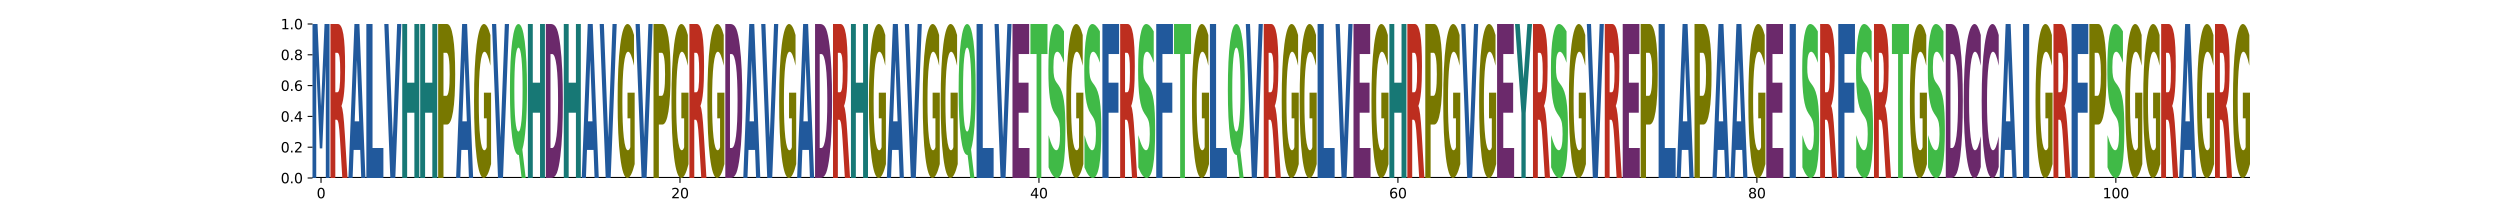 <?xml version="1.0" encoding="utf-8" standalone="no"?>
<!DOCTYPE svg PUBLIC "-//W3C//DTD SVG 1.1//EN"
  "http://www.w3.org/Graphics/SVG/1.1/DTD/svg11.dtd">
<svg xmlns:xlink="http://www.w3.org/1999/xlink" width="1800pt" height="144pt" viewBox="0 0 1800 144" xmlns="http://www.w3.org/2000/svg" version="1.1">
 <defs>
  <style type="text/css">*{stroke-linejoin: round; stroke-linecap: butt}</style>
 </defs>
 <g id="figure_1">
  <g id="patch_1">
   <path d="M 0 144 
L 1800 144 
L 1800 0 
L 0 0 
z
" style="fill: #ffffff"/>
  </g>
  <g id="axes_1">
   <g id="patch_2">
    <path d="M 225 128.16 
L 1620 128.16 
L 1620 17.28 
L 225 17.28 
z
" style="fill: #ffffff"/>
   </g>
   <g id="line2d_1">
    <path d="M 225 128.16 
L 1620 128.16 
" clip-path="url(#p492f0c77fa)" style="fill: none; stroke: #000000; stroke-width: 1.5; stroke-linecap: square"/>
   </g>
   <g id="patch_3">
    <path d="M 225 17.28 
L 228.621 17.28 
L 231.134 76.617 
L 233.662 17.28 
L 237.277 17.28 
L 237.277 128.16 
L 234.587 128.16 
L 234.587 47.056 
L 232.044 106.844 
L 230.239 106.844 
L 227.697 47.056 
L 227.697 128.16 
L 225 128.16 
L 225 17.28 
z
" clip-path="url(#p492f0c77fa)" style="fill: #21599c"/>
   </g>
   <g id="patch_4">
    <path d="M 242.904 66.446 
Q 244.006 66.446 244.484 63.12 
Q 244.962 59.769 244.962 52.117 
Q 244.962 44.537 244.484 41.281 
Q 244.006 38.002 242.904 38.002 
L 241.429 38.002 
L 241.429 66.446 
L 242.904 66.446 
z
M 241.429 86.194 
L 241.429 128.16 
L 237.923 128.16 
L 237.923 17.28 
L 243.277 17.28 
Q 245.964 17.28 247.215 24.647 
Q 248.468 31.99 248.468 47.887 
Q 248.468 58.866 247.815 65.924 
Q 247.165 72.981 245.853 76.332 
Q 246.573 77.663 247.142 82.392 
Q 247.713 87.097 248.296 96.674 
L 250.199 128.16 
L 246.465 128.16 
L 244.807 100.618 
Q 244.306 92.301 243.79 89.259 
Q 243.277 86.194 242.42 86.194 
L 241.429 86.194 
z
" clip-path="url(#p492f0c77fa)" style="fill: #bd2e1f"/>
   </g>
   <g id="patch_5">
    <path d="M 259.349 107.961 
L 254.628 107.961 
L 253.882 128.16 
L 250.845 128.16 
L 255.183 17.28 
L 258.784 17.28 
L 263.122 128.16 
L 260.087 128.16 
L 259.349 107.961 
z
M 255.381 87.382 
L 258.589 87.382 
L 256.987 43.277 
L 255.381 87.382 
z
" clip-path="url(#p492f0c77fa)" style="fill: #21599c"/>
   </g>
   <g id="patch_6">
    <path d="M 263.768 17.28 
L 268.223 17.28 
L 268.223 106.559 
L 276.044 106.559 
L 276.044 128.16 
L 263.768 128.16 
L 263.768 17.28 
z
" clip-path="url(#p492f0c77fa)" style="fill: #21599c"/>
   </g>
   <g id="patch_7">
    <path d="M 276.691 17.28 
L 279.728 17.28 
L 282.833 99.121 
L 285.932 17.28 
L 288.967 17.28 
L 284.63 128.16 
L 281.028 128.16 
L 276.691 17.28 
z
" clip-path="url(#p492f0c77fa)" style="fill: #21599c"/>
   </g>
   <g id="patch_8">
    <path d="M 289.613 17.28 
L 293.146 17.28 
L 293.146 59.531 
L 298.357 59.531 
L 298.357 17.28 
L 301.89 17.28 
L 301.89 128.16 
L 298.357 128.16 
L 298.357 81.156 
L 293.146 81.156 
L 293.146 128.16 
L 289.613 128.16 
L 289.613 17.28 
z
" clip-path="url(#p492f0c77fa)" style="fill: #177875"/>
   </g>
   <g id="patch_9">
    <path d="M 302.536 17.28 
L 306.068 17.28 
L 306.068 59.531 
L 311.28 59.531 
L 311.28 17.28 
L 314.812 17.28 
L 314.812 128.16 
L 311.28 128.16 
L 311.28 81.156 
L 306.068 81.156 
L 306.068 128.16 
L 302.536 128.16 
L 302.536 17.28 
z
" clip-path="url(#p492f0c77fa)" style="fill: #177875"/>
   </g>
   <g id="patch_10">
    <path d="M 315.459 17.28 
L 321.84 17.28 
Q 324.688 17.28 326.21 26.69 
Q 327.735 36.077 327.735 53.448 
Q 327.735 70.914 326.21 80.301 
Q 324.688 89.687 321.84 89.687 
L 319.305 89.687 
L 319.305 128.16 
L 315.459 128.16 
L 315.459 17.28 
z
M 319.305 38.002 
L 319.305 68.965 
L 321.431 68.965 
Q 322.55 68.965 323.16 64.926 
Q 323.771 60.886 323.771 53.448 
Q 323.771 46.034 323.16 42.018 
Q 322.55 38.002 321.431 38.002 
L 319.305 38.002 
z
" clip-path="url(#p492f0c77fa)" style="fill: #787800"/>
   </g>
   <g id="patch_11">
    <path d="M 336.885 107.961 
L 332.164 107.961 
L 331.418 128.16 
L 328.381 128.16 
L 332.719 17.28 
L 336.32 17.28 
L 340.658 128.16 
L 337.623 128.16 
L 336.885 107.961 
z
M 332.917 87.382 
L 336.125 87.382 
L 334.523 43.277 
L 332.917 87.382 
z
" clip-path="url(#p492f0c77fa)" style="fill: #21599c"/>
   </g>
   <g id="patch_12">
    <path d="M 353.58 118.128 
Q 352.342 123.144 351.011 125.663 
Q 349.679 128.16 348.259 128.16 
Q 345.051 128.16 343.178 113.226 
Q 341.304 98.293 341.304 72.754 
Q 341.304 46.918 343.211 32.099 
Q 345.12 17.28 348.441 17.28 
Q 349.72 17.28 350.892 19.296 
Q 352.067 21.288 353.107 25.228 
L 353.107 47.331 
Q 352.034 42.269 350.972 39.772 
Q 349.91 37.253 348.843 37.253 
Q 346.867 37.253 345.797 46.46 
Q 344.727 55.645 344.727 72.754 
Q 344.727 89.704 345.758 98.957 
Q 346.79 108.187 348.688 108.187 
Q 349.206 108.187 349.649 107.661 
Q 350.092 107.111 350.444 105.966 
L 350.444 85.214 
L 348.422 85.214 
L 348.422 66.731 
L 353.58 66.731 
L 353.58 118.128 
z
" clip-path="url(#p492f0c77fa)" style="fill: #787800"/>
   </g>
   <g id="patch_13">
    <path d="M 354.226 17.28 
L 357.264 17.28 
L 360.369 99.121 
L 363.468 17.28 
L 366.503 17.28 
L 362.166 128.16 
L 358.564 128.16 
L 354.226 17.28 
z
" clip-path="url(#p492f0c77fa)" style="fill: #21599c"/>
   </g>
   <g id="patch_14">
    <path d="M 373.615 111.579 
L 373.374 111.579 
Q 370.425 111.579 368.786 99.153 
Q 367.149 86.707 367.149 64.527 
Q 367.149 42.386 368.783 29.843 
Q 370.418 17.28 373.287 17.28 
Q 376.188 17.28 377.807 29.726 
Q 379.426 42.152 379.426 64.527 
Q 379.426 79.879 378.566 90.979 
Q 377.707 102.079 376.093 107.677 
L 378.497 128.16 
L 375.564 128.16 
L 373.615 111.579 
z
M 373.287 34.29 
Q 371.881 34.29 371.106 42.21 
Q 370.331 50.13 370.331 64.527 
Q 370.331 79.157 371.088 86.941 
Q 371.847 94.705 373.287 94.705 
Q 374.702 94.705 375.477 86.785 
Q 376.252 78.845 376.252 64.527 
Q 376.252 50.13 375.477 42.21 
Q 374.702 34.29 373.287 34.29 
z
" clip-path="url(#p492f0c77fa)" style="fill: #40ba47"/>
   </g>
   <g id="patch_15">
    <path d="M 380.072 17.28 
L 383.604 17.28 
L 383.604 59.531 
L 388.816 59.531 
L 388.816 17.28 
L 392.348 17.28 
L 392.348 128.16 
L 388.816 128.16 
L 388.816 81.156 
L 383.604 81.156 
L 383.604 128.16 
L 380.072 128.16 
L 380.072 17.28 
z
" clip-path="url(#p492f0c77fa)" style="fill: #177875"/>
   </g>
   <g id="patch_16">
    <path d="M 396.359 38.905 
L 396.359 106.559 
L 397.564 106.559 
Q 399.625 106.559 400.713 97.862 
Q 401.803 89.164 401.803 72.601 
Q 401.803 56.133 400.718 47.531 
Q 399.636 38.905 397.564 38.905 
L 396.359 38.905 
z
M 392.994 17.28 
L 396.54 17.28 
Q 399.513 17.28 400.967 20.892 
Q 402.421 24.48 403.462 33.106 
Q 404.379 40.616 404.824 50.43 
Q 405.271 60.22 405.271 72.601 
Q 405.271 85.172 404.824 95.01 
Q 404.379 104.848 403.462 112.334 
Q 402.413 120.96 400.945 124.572 
Q 399.477 128.16 396.54 128.16 
L 392.994 128.16 
L 392.994 17.28 
z
" clip-path="url(#p492f0c77fa)" style="fill: #6b296b"/>
   </g>
   <g id="patch_17">
    <path d="M 405.917 17.28 
L 409.449 17.28 
L 409.449 59.531 
L 414.661 59.531 
L 414.661 17.28 
L 418.194 17.28 
L 418.194 128.16 
L 414.661 128.16 
L 414.661 81.156 
L 409.449 81.156 
L 409.449 128.16 
L 405.917 128.16 
L 405.917 17.28 
z
" clip-path="url(#p492f0c77fa)" style="fill: #177875"/>
   </g>
   <g id="patch_18">
    <path d="M 427.344 107.961 
L 422.622 107.961 
L 421.877 128.16 
L 418.84 128.16 
L 423.177 17.28 
L 426.779 17.28 
L 431.116 128.16 
L 428.082 128.16 
L 427.344 107.961 
z
M 423.375 87.382 
L 426.583 87.382 
L 424.982 43.277 
L 423.375 87.382 
z
" clip-path="url(#p492f0c77fa)" style="fill: #21599c"/>
   </g>
   <g id="patch_19">
    <path d="M 431.762 17.28 
L 434.8 17.28 
L 437.904 99.121 
L 441.004 17.28 
L 444.039 17.28 
L 439.702 128.16 
L 436.1 128.16 
L 431.762 17.28 
z
" clip-path="url(#p492f0c77fa)" style="fill: #21599c"/>
   </g>
   <g id="patch_20">
    <path d="M 456.962 118.128 
Q 455.723 123.144 454.392 125.663 
Q 453.06 128.16 451.64 128.16 
Q 448.432 128.16 446.559 113.226 
Q 444.685 98.293 444.685 72.754 
Q 444.685 46.918 446.592 32.099 
Q 448.501 17.28 451.822 17.28 
Q 453.101 17.28 454.273 19.296 
Q 455.448 21.288 456.488 25.228 
L 456.488 47.331 
Q 455.415 42.269 454.353 39.772 
Q 453.291 37.253 452.224 37.253 
Q 450.248 37.253 449.178 46.46 
Q 448.108 55.645 448.108 72.754 
Q 448.108 89.704 449.139 98.957 
Q 450.171 108.187 452.07 108.187 
Q 452.587 108.187 453.03 107.661 
Q 453.473 107.111 453.825 105.966 
L 453.825 85.214 
L 451.803 85.214 
L 451.803 66.731 
L 456.962 66.731 
L 456.962 118.128 
z
" clip-path="url(#p492f0c77fa)" style="fill: #787800"/>
   </g>
   <g id="patch_21">
    <path d="M 457.608 17.28 
L 460.645 17.28 
L 463.75 99.121 
L 466.85 17.28 
L 469.884 17.28 
L 465.547 128.16 
L 461.945 128.16 
L 457.608 17.28 
z
" clip-path="url(#p492f0c77fa)" style="fill: #21599c"/>
   </g>
   <g id="patch_22">
    <path d="M 470.53 17.28 
L 476.912 17.28 
Q 479.76 17.28 481.282 26.69 
Q 482.807 36.077 482.807 53.448 
Q 482.807 70.914 481.282 80.301 
Q 479.76 89.687 476.912 89.687 
L 474.376 89.687 
L 474.376 128.16 
L 470.53 128.16 
L 470.53 17.28 
z
M 474.376 38.002 
L 474.376 68.965 
L 476.502 68.965 
Q 477.621 68.965 478.232 64.926 
Q 478.843 60.886 478.843 53.448 
Q 478.843 46.034 478.232 42.018 
Q 477.621 38.002 476.502 38.002 
L 474.376 38.002 
z
" clip-path="url(#p492f0c77fa)" style="fill: #787800"/>
   </g>
   <g id="patch_23">
    <path d="M 495.73 118.128 
Q 494.491 123.144 493.16 125.663 
Q 491.828 128.16 490.408 128.16 
Q 487.2 128.16 485.327 113.226 
Q 483.453 98.293 483.453 72.754 
Q 483.453 46.918 485.36 32.099 
Q 487.269 17.28 490.59 17.28 
Q 491.869 17.28 493.041 19.296 
Q 494.216 21.288 495.256 25.228 
L 495.256 47.331 
Q 494.183 42.269 493.121 39.772 
Q 492.059 37.253 490.992 37.253 
Q 489.016 37.253 487.946 46.46 
Q 486.876 55.645 486.876 72.754 
Q 486.876 89.704 487.907 98.957 
Q 488.939 108.187 490.838 108.187 
Q 491.355 108.187 491.798 107.661 
Q 492.241 107.111 492.593 105.966 
L 492.593 85.214 
L 490.571 85.214 
L 490.571 66.731 
L 495.73 66.731 
L 495.73 118.128 
z
" clip-path="url(#p492f0c77fa)" style="fill: #787800"/>
   </g>
   <g id="patch_24">
    <path d="M 501.357 66.446 
Q 502.459 66.446 502.937 63.12 
Q 503.415 59.769 503.415 52.117 
Q 503.415 44.537 502.937 41.281 
Q 502.459 38.002 501.357 38.002 
L 499.882 38.002 
L 499.882 66.446 
L 501.357 66.446 
z
M 499.882 86.194 
L 499.882 128.16 
L 496.376 128.16 
L 496.376 17.28 
L 501.73 17.28 
Q 504.417 17.28 505.668 24.647 
Q 506.921 31.99 506.921 47.887 
Q 506.921 58.866 506.268 65.924 
Q 505.618 72.981 504.306 76.332 
Q 505.026 77.663 505.595 82.392 
Q 506.166 87.097 506.749 96.674 
L 508.652 128.16 
L 504.918 128.16 
L 503.26 100.618 
Q 502.759 92.301 502.243 89.259 
Q 501.73 86.194 500.873 86.194 
L 499.882 86.194 
z
" clip-path="url(#p492f0c77fa)" style="fill: #bd2e1f"/>
   </g>
   <g id="patch_25">
    <path d="M 521.575 118.128 
Q 520.337 123.144 519.005 125.663 
Q 517.673 128.16 516.254 128.16 
Q 513.046 128.16 511.172 113.226 
Q 509.298 98.293 509.298 72.754 
Q 509.298 46.918 511.205 32.099 
Q 513.114 17.28 516.435 17.28 
Q 517.715 17.28 518.887 19.296 
Q 520.062 21.288 521.102 25.228 
L 521.102 47.331 
Q 520.029 42.269 518.967 39.772 
Q 517.905 37.253 516.837 37.253 
Q 514.862 37.253 513.791 46.46 
Q 512.721 55.645 512.721 72.754 
Q 512.721 89.704 513.753 98.957 
Q 514.784 108.187 516.683 108.187 
Q 517.2 108.187 517.643 107.661 
Q 518.086 107.111 518.438 105.966 
L 518.438 85.214 
L 516.416 85.214 
L 516.416 66.731 
L 521.575 66.731 
L 521.575 118.128 
z
" clip-path="url(#p492f0c77fa)" style="fill: #787800"/>
   </g>
   <g id="patch_26">
    <path d="M 525.585 38.905 
L 525.585 106.559 
L 526.79 106.559 
Q 528.851 106.559 529.939 97.862 
Q 531.03 89.164 531.03 72.601 
Q 531.03 56.133 529.945 47.531 
Q 528.863 38.905 526.79 38.905 
L 525.585 38.905 
z
M 522.221 17.28 
L 525.767 17.28 
Q 528.74 17.28 530.194 20.892 
Q 531.648 24.48 532.688 33.106 
Q 533.605 40.616 534.05 50.43 
Q 534.497 60.22 534.497 72.601 
Q 534.497 85.172 534.05 95.01 
Q 533.605 104.848 532.688 112.334 
Q 531.639 120.96 530.171 124.572 
Q 528.703 128.16 525.767 128.16 
L 522.221 128.16 
L 522.221 17.28 
z
" clip-path="url(#p492f0c77fa)" style="fill: #6b296b"/>
   </g>
   <g id="patch_27">
    <path d="M 543.648 107.961 
L 538.926 107.961 
L 538.181 128.16 
L 535.144 128.16 
L 539.481 17.28 
L 543.083 17.28 
L 547.42 128.16 
L 544.385 128.16 
L 543.648 107.961 
z
M 539.679 87.382 
L 542.887 87.382 
L 541.286 43.277 
L 539.679 87.382 
z
" clip-path="url(#p492f0c77fa)" style="fill: #21599c"/>
   </g>
   <g id="patch_28">
    <path d="M 548.066 17.28 
L 551.103 17.28 
L 554.208 99.121 
L 557.308 17.28 
L 560.343 17.28 
L 556.005 128.16 
L 552.404 128.16 
L 548.066 17.28 
z
" clip-path="url(#p492f0c77fa)" style="fill: #21599c"/>
   </g>
   <g id="patch_29">
    <path d="M 573.265 118.128 
Q 572.027 123.144 570.696 125.663 
Q 569.364 128.16 567.944 128.16 
Q 564.736 128.16 562.863 113.226 
Q 560.989 98.293 560.989 72.754 
Q 560.989 46.918 562.896 32.099 
Q 564.805 17.28 568.126 17.28 
Q 569.405 17.28 570.577 19.296 
Q 571.752 21.288 572.792 25.228 
L 572.792 47.331 
Q 571.719 42.269 570.657 39.772 
Q 569.595 37.253 568.528 37.253 
Q 566.552 37.253 565.482 46.46 
Q 564.412 55.645 564.412 72.754 
Q 564.412 89.704 565.443 98.957 
Q 566.475 108.187 568.374 108.187 
Q 568.891 108.187 569.334 107.661 
Q 569.777 107.111 570.129 105.966 
L 570.129 85.214 
L 568.107 85.214 
L 568.107 66.731 
L 573.265 66.731 
L 573.265 118.128 
z
" clip-path="url(#p492f0c77fa)" style="fill: #787800"/>
   </g>
   <g id="patch_30">
    <path d="M 582.415 107.961 
L 577.694 107.961 
L 576.949 128.16 
L 573.912 128.16 
L 578.249 17.28 
L 581.851 17.28 
L 586.188 128.16 
L 583.153 128.16 
L 582.415 107.961 
z
M 578.447 87.382 
L 581.655 87.382 
L 580.054 43.277 
L 578.447 87.382 
z
" clip-path="url(#p492f0c77fa)" style="fill: #21599c"/>
   </g>
   <g id="patch_31">
    <path d="M 590.198 38.905 
L 590.198 106.559 
L 591.404 106.559 
Q 593.465 106.559 594.552 97.862 
Q 595.643 89.164 595.643 72.601 
Q 595.643 56.133 594.558 47.531 
Q 593.476 38.905 591.404 38.905 
L 590.198 38.905 
z
M 586.834 17.28 
L 590.38 17.28 
Q 593.353 17.28 594.807 20.892 
Q 596.261 24.48 597.301 33.106 
Q 598.219 40.616 598.663 50.43 
Q 599.111 60.22 599.111 72.601 
Q 599.111 85.172 598.663 95.01 
Q 598.219 104.848 597.301 112.334 
Q 596.253 120.96 594.785 124.572 
Q 593.316 128.16 590.38 128.16 
L 586.834 128.16 
L 586.834 17.28 
z
" clip-path="url(#p492f0c77fa)" style="fill: #6b296b"/>
   </g>
   <g id="patch_32">
    <path d="M 604.738 66.446 
Q 605.84 66.446 606.318 63.12 
Q 606.796 59.769 606.796 52.117 
Q 606.796 44.537 606.318 41.281 
Q 605.84 38.002 604.738 38.002 
L 603.263 38.002 
L 603.263 66.446 
L 604.738 66.446 
z
M 603.263 86.194 
L 603.263 128.16 
L 599.757 128.16 
L 599.757 17.28 
L 605.111 17.28 
Q 607.798 17.28 609.049 24.647 
Q 610.302 31.99 610.302 47.887 
Q 610.302 58.866 609.649 65.924 
Q 608.999 72.981 607.688 76.332 
Q 608.408 77.663 608.976 82.392 
Q 609.547 87.097 610.13 96.674 
L 612.033 128.16 
L 608.3 128.16 
L 606.641 100.618 
Q 606.14 92.301 605.624 89.259 
Q 605.111 86.194 604.254 86.194 
L 603.263 86.194 
z
" clip-path="url(#p492f0c77fa)" style="fill: #bd2e1f"/>
   </g>
   <g id="patch_33">
    <path d="M 612.679 17.28 
L 616.212 17.28 
L 616.212 59.531 
L 621.424 59.531 
L 621.424 17.28 
L 624.956 17.28 
L 624.956 128.16 
L 621.424 128.16 
L 621.424 81.156 
L 616.212 81.156 
L 616.212 128.16 
L 612.679 128.16 
L 612.679 17.28 
z
" clip-path="url(#p492f0c77fa)" style="fill: #177875"/>
   </g>
   <g id="patch_34">
    <path d="M 637.879 118.128 
Q 636.641 123.144 635.309 125.663 
Q 633.977 128.16 632.558 128.16 
Q 629.349 128.16 627.476 113.226 
Q 625.602 98.293 625.602 72.754 
Q 625.602 46.918 627.509 32.099 
Q 629.418 17.28 632.739 17.28 
Q 634.019 17.28 635.191 19.296 
Q 636.365 21.288 637.405 25.228 
L 637.405 47.331 
Q 636.332 42.269 635.27 39.772 
Q 634.208 37.253 633.141 37.253 
Q 631.165 37.253 630.095 46.46 
Q 629.025 55.645 629.025 72.754 
Q 629.025 89.704 630.057 98.957 
Q 631.088 108.187 632.987 108.187 
Q 633.504 108.187 633.947 107.661 
Q 634.39 107.111 634.742 105.966 
L 634.742 85.214 
L 632.72 85.214 
L 632.72 66.731 
L 637.879 66.731 
L 637.879 118.128 
z
" clip-path="url(#p492f0c77fa)" style="fill: #787800"/>
   </g>
   <g id="patch_35">
    <path d="M 647.029 107.961 
L 642.307 107.961 
L 641.562 128.16 
L 638.525 128.16 
L 642.862 17.28 
L 646.464 17.28 
L 650.801 128.16 
L 647.767 128.16 
L 647.029 107.961 
z
M 643.06 87.382 
L 646.268 87.382 
L 644.667 43.277 
L 643.06 87.382 
z
" clip-path="url(#p492f0c77fa)" style="fill: #21599c"/>
   </g>
   <g id="patch_36">
    <path d="M 651.447 17.28 
L 654.485 17.28 
L 657.589 99.121 
L 660.689 17.28 
L 663.724 17.28 
L 659.387 128.16 
L 655.785 128.16 
L 651.447 17.28 
z
" clip-path="url(#p492f0c77fa)" style="fill: #21599c"/>
   </g>
   <g id="patch_37">
    <path d="M 676.647 118.128 
Q 675.408 123.144 674.077 125.663 
Q 672.745 128.16 671.325 128.16 
Q 668.117 128.16 666.244 113.226 
Q 664.37 98.293 664.37 72.754 
Q 664.37 46.918 666.277 32.099 
Q 668.186 17.28 671.507 17.28 
Q 672.786 17.28 673.959 19.296 
Q 675.133 21.288 676.173 25.228 
L 676.173 47.331 
Q 675.1 42.269 674.038 39.772 
Q 672.976 37.253 671.909 37.253 
Q 669.933 37.253 668.863 46.46 
Q 667.793 55.645 667.793 72.754 
Q 667.793 89.704 668.825 98.957 
Q 669.856 108.187 671.755 108.187 
Q 672.272 108.187 672.715 107.661 
Q 673.158 107.111 673.51 105.966 
L 673.51 85.214 
L 671.488 85.214 
L 671.488 66.731 
L 676.647 66.731 
L 676.647 118.128 
z
" clip-path="url(#p492f0c77fa)" style="fill: #787800"/>
   </g>
   <g id="patch_38">
    <path d="M 689.569 118.128 
Q 688.331 123.144 686.999 125.663 
Q 685.668 128.16 684.248 128.16 
Q 681.04 128.16 679.166 113.226 
Q 677.293 98.293 677.293 72.754 
Q 677.293 46.918 679.199 32.099 
Q 681.109 17.28 684.43 17.28 
Q 685.709 17.28 686.881 19.296 
Q 688.056 21.288 689.096 25.228 
L 689.096 47.331 
Q 688.023 42.269 686.961 39.772 
Q 685.899 37.253 684.831 37.253 
Q 682.856 37.253 681.786 46.46 
Q 680.715 55.645 680.715 72.754 
Q 680.715 89.704 681.747 98.957 
Q 682.779 108.187 684.677 108.187 
Q 685.195 108.187 685.638 107.661 
Q 686.081 107.111 686.433 105.966 
L 686.433 85.214 
L 684.41 85.214 
L 684.41 66.731 
L 689.569 66.731 
L 689.569 118.128 
z
" clip-path="url(#p492f0c77fa)" style="fill: #787800"/>
   </g>
   <g id="patch_39">
    <path d="M 696.681 111.579 
L 696.441 111.579 
Q 693.492 111.579 691.852 99.153 
Q 690.215 86.707 690.215 64.527 
Q 690.215 42.386 691.85 29.843 
Q 693.484 17.28 696.354 17.28 
Q 699.254 17.28 700.873 29.726 
Q 702.492 42.152 702.492 64.527 
Q 702.492 79.879 701.633 90.979 
Q 700.773 102.079 699.159 107.677 
L 701.563 128.16 
L 698.63 128.16 
L 696.681 111.579 
z
M 696.354 34.29 
Q 694.947 34.29 694.172 42.21 
Q 693.397 50.13 693.397 64.527 
Q 693.397 79.157 694.154 86.941 
Q 694.914 94.705 696.354 94.705 
Q 697.768 94.705 698.543 86.785 
Q 699.318 78.845 699.318 64.527 
Q 699.318 50.13 698.543 42.21 
Q 697.768 34.29 696.354 34.29 
z
" clip-path="url(#p492f0c77fa)" style="fill: #40ba47"/>
   </g>
   <g id="patch_40">
    <path d="M 703.138 17.28 
L 707.593 17.28 
L 707.593 106.559 
L 715.415 106.559 
L 715.415 128.16 
L 703.138 128.16 
L 703.138 17.28 
z
" clip-path="url(#p492f0c77fa)" style="fill: #21599c"/>
   </g>
   <g id="patch_41">
    <path d="M 716.061 17.28 
L 719.098 17.28 
L 722.203 99.121 
L 725.303 17.28 
L 728.337 17.28 
L 724 128.16 
L 720.398 128.16 
L 716.061 17.28 
z
" clip-path="url(#p492f0c77fa)" style="fill: #21599c"/>
   </g>
   <g id="patch_42">
    <path d="M 728.983 17.28 
L 741.004 17.28 
L 741.004 38.905 
L 733.438 38.905 
L 733.438 59.531 
L 740.556 59.531 
L 740.556 81.156 
L 733.438 81.156 
L 733.438 106.559 
L 741.26 106.559 
L 741.26 128.16 
L 728.983 128.16 
L 728.983 17.28 
z
" clip-path="url(#p492f0c77fa)" style="fill: #6b296b"/>
   </g>
   <g id="patch_43">
    <path d="M 741.906 17.28 
L 754.182 17.28 
L 754.182 38.905 
L 749.766 38.905 
L 749.766 128.16 
L 746.331 128.16 
L 746.331 38.905 
L 741.906 38.905 
L 741.906 17.28 
z
" clip-path="url(#p492f0c77fa)" style="fill: #40ba47"/>
   </g>
   <g id="patch_44">
    <path d="M 766.082 22.571 
L 766.082 45.2 
Q 764.801 41.261 763.581 39.268 
Q 762.364 37.253 761.28 37.253 
Q 759.843 37.253 759.153 39.978 
Q 758.466 42.681 758.466 48.407 
Q 758.466 52.713 758.93 55.118 
Q 759.393 57.5 760.613 59.218 
L 762.321 61.577 
Q 764.915 65.173 766.008 72.48 
Q 767.105 79.763 767.105 93.231 
Q 767.105 110.89 765.578 119.525 
Q 764.051 128.16 760.914 128.16 
Q 759.436 128.16 757.946 126.213 
Q 756.456 124.289 754.965 120.487 
L 754.965 97.239 
Q 756.456 102.667 757.846 105.439 
Q 759.236 108.187 760.53 108.187 
Q 761.844 108.187 762.541 105.187 
Q 763.237 102.164 763.237 96.575 
Q 763.237 91.582 762.764 88.856 
Q 762.291 86.131 760.874 83.977 
L 759.32 81.618 
Q 756.986 78.183 755.906 70.67 
Q 754.829 63.157 754.829 50.423 
Q 754.829 34.458 756.329 25.869 
Q 757.829 17.28 760.643 17.28 
Q 761.927 17.28 763.281 18.608 
Q 764.635 19.937 766.082 22.571 
z
" clip-path="url(#p492f0c77fa)" style="fill: #40ba47"/>
   </g>
   <g id="patch_45">
    <path d="M 780.028 118.128 
Q 778.79 123.144 777.458 125.663 
Q 776.126 128.16 774.707 128.16 
Q 771.499 128.16 769.625 113.226 
Q 767.751 98.293 767.751 72.754 
Q 767.751 46.918 769.658 32.099 
Q 771.567 17.28 774.888 17.28 
Q 776.168 17.28 777.34 19.296 
Q 778.515 21.288 779.555 25.228 
L 779.555 47.331 
Q 778.482 42.269 777.42 39.772 
Q 776.357 37.253 775.29 37.253 
Q 773.314 37.253 772.244 46.46 
Q 771.174 55.645 771.174 72.754 
Q 771.174 89.704 772.206 98.957 
Q 773.237 108.187 775.136 108.187 
Q 775.653 108.187 776.096 107.661 
Q 776.539 107.111 776.891 105.966 
L 776.891 85.214 
L 774.869 85.214 
L 774.869 66.731 
L 780.028 66.731 
L 780.028 118.128 
z
" clip-path="url(#p492f0c77fa)" style="fill: #787800"/>
   </g>
   <g id="patch_46">
    <path d="M 791.927 22.571 
L 791.927 45.2 
Q 790.647 41.261 789.426 39.268 
Q 788.209 37.253 787.126 37.253 
Q 785.689 37.253 784.998 39.978 
Q 784.312 42.681 784.312 48.407 
Q 784.312 52.713 784.775 55.118 
Q 785.238 57.5 786.459 59.218 
L 788.166 61.577 
Q 790.76 65.173 791.853 72.48 
Q 792.95 79.763 792.95 93.231 
Q 792.95 110.89 791.423 119.525 
Q 789.896 128.16 786.759 128.16 
Q 785.282 128.16 783.791 126.213 
Q 782.301 124.289 780.811 120.487 
L 780.811 97.239 
Q 782.301 102.667 783.691 105.439 
Q 785.082 108.187 786.375 108.187 
Q 787.689 108.187 788.386 105.187 
Q 789.083 102.164 789.083 96.575 
Q 789.083 91.582 788.609 88.856 
Q 788.136 86.131 786.719 83.977 
L 785.165 81.618 
Q 782.831 78.183 781.751 70.67 
Q 780.674 63.157 780.674 50.423 
Q 780.674 34.458 782.174 25.869 
Q 783.675 17.28 786.489 17.28 
Q 787.772 17.28 789.126 18.608 
Q 790.48 19.937 791.927 22.571 
z
" clip-path="url(#p492f0c77fa)" style="fill: #40ba47"/>
   </g>
   <g id="patch_47">
    <path d="M 793.724 17.28 
L 805.745 17.28 
L 805.745 38.905 
L 798.179 38.905 
L 798.179 59.531 
L 805.297 59.531 
L 805.297 81.156 
L 798.179 81.156 
L 798.179 128.16 
L 793.724 128.16 
L 793.724 17.28 
z
" clip-path="url(#p492f0c77fa)" style="fill: #21599c"/>
   </g>
   <g id="patch_48">
    <path d="M 811.5 66.446 
Q 812.602 66.446 813.08 63.12 
Q 813.558 59.769 813.558 52.117 
Q 813.558 44.537 813.08 41.281 
Q 812.602 38.002 811.5 38.002 
L 810.026 38.002 
L 810.026 66.446 
L 811.5 66.446 
z
M 810.026 86.194 
L 810.026 128.16 
L 806.519 128.16 
L 806.519 17.28 
L 811.873 17.28 
Q 814.561 17.28 815.811 24.647 
Q 817.064 31.99 817.064 47.887 
Q 817.064 58.866 816.412 65.924 
Q 815.762 72.981 814.45 76.332 
Q 815.17 77.663 815.738 82.392 
Q 816.31 87.097 816.892 96.674 
L 818.796 128.16 
L 815.062 128.16 
L 813.404 100.618 
Q 812.902 92.301 812.386 89.259 
Q 811.873 86.194 811.017 86.194 
L 810.026 86.194 
z
" clip-path="url(#p492f0c77fa)" style="fill: #bd2e1f"/>
   </g>
   <g id="patch_49">
    <path d="M 830.695 22.571 
L 830.695 45.2 
Q 829.414 41.261 828.194 39.268 
Q 826.977 37.253 825.894 37.253 
Q 824.457 37.253 823.766 39.978 
Q 823.079 42.681 823.079 48.407 
Q 823.079 52.713 823.543 55.118 
Q 824.006 57.5 825.227 59.218 
L 826.934 61.577 
Q 829.528 65.173 830.621 72.48 
Q 831.718 79.763 831.718 93.231 
Q 831.718 110.89 830.191 119.525 
Q 828.664 128.16 825.527 128.16 
Q 824.05 128.16 822.559 126.213 
Q 821.069 124.289 819.579 120.487 
L 819.579 97.239 
Q 821.069 102.667 822.459 105.439 
Q 823.85 108.187 825.143 108.187 
Q 826.457 108.187 827.154 105.187 
Q 827.851 102.164 827.851 96.575 
Q 827.851 91.582 827.377 88.856 
Q 826.904 86.131 825.487 83.977 
L 823.933 81.618 
Q 821.599 78.183 820.519 70.67 
Q 819.442 63.157 819.442 50.423 
Q 819.442 34.458 820.942 25.869 
Q 822.443 17.28 825.257 17.28 
Q 826.54 17.28 827.894 18.608 
Q 829.248 19.937 830.695 22.571 
z
" clip-path="url(#p492f0c77fa)" style="fill: #40ba47"/>
   </g>
   <g id="patch_50">
    <path d="M 832.492 17.28 
L 844.513 17.28 
L 844.513 38.905 
L 836.947 38.905 
L 836.947 59.531 
L 844.065 59.531 
L 844.065 81.156 
L 836.947 81.156 
L 836.947 128.16 
L 832.492 128.16 
L 832.492 17.28 
z
" clip-path="url(#p492f0c77fa)" style="fill: #21599c"/>
   </g>
   <g id="patch_51">
    <path d="M 845.287 17.28 
L 857.564 17.28 
L 857.564 38.905 
L 853.147 38.905 
L 853.147 128.16 
L 849.712 128.16 
L 849.712 38.905 
L 845.287 38.905 
L 845.287 17.28 
z
" clip-path="url(#p492f0c77fa)" style="fill: #40ba47"/>
   </g>
   <g id="patch_52">
    <path d="M 870.486 118.128 
Q 869.248 123.144 867.917 125.663 
Q 866.585 128.16 865.165 128.16 
Q 861.957 128.16 860.083 113.226 
Q 858.21 98.293 858.21 72.754 
Q 858.21 46.918 860.117 32.099 
Q 862.026 17.28 865.347 17.28 
Q 866.626 17.28 867.798 19.296 
Q 868.973 21.288 870.013 25.228 
L 870.013 47.331 
Q 868.94 42.269 867.878 39.772 
Q 866.816 37.253 865.749 37.253 
Q 863.773 37.253 862.703 46.46 
Q 861.632 55.645 861.632 72.754 
Q 861.632 89.704 862.664 98.957 
Q 863.696 108.187 865.594 108.187 
Q 866.112 108.187 866.555 107.661 
Q 866.998 107.111 867.35 105.966 
L 867.35 85.214 
L 865.328 85.214 
L 865.328 66.731 
L 870.486 66.731 
L 870.486 118.128 
z
" clip-path="url(#p492f0c77fa)" style="fill: #787800"/>
   </g>
   <g id="patch_53">
    <path d="M 871.132 17.28 
L 875.588 17.28 
L 875.588 106.559 
L 883.409 106.559 
L 883.409 128.16 
L 871.132 128.16 
L 871.132 17.28 
z
" clip-path="url(#p492f0c77fa)" style="fill: #21599c"/>
   </g>
   <g id="patch_54">
    <path d="M 890.521 111.579 
L 890.28 111.579 
Q 887.331 111.579 885.692 99.153 
Q 884.055 86.707 884.055 64.527 
Q 884.055 42.386 885.689 29.843 
Q 887.324 17.28 890.193 17.28 
Q 893.094 17.28 894.713 29.726 
Q 896.332 42.152 896.332 64.527 
Q 896.332 79.879 895.472 90.979 
Q 894.613 102.079 892.999 107.677 
L 895.403 128.16 
L 892.47 128.16 
L 890.521 111.579 
z
M 890.193 34.29 
Q 888.787 34.29 888.012 42.21 
Q 887.237 50.13 887.237 64.527 
Q 887.237 79.157 887.994 86.941 
Q 888.753 94.705 890.193 94.705 
Q 891.608 94.705 892.383 86.785 
Q 893.158 78.845 893.158 64.527 
Q 893.158 50.13 892.383 42.21 
Q 891.608 34.29 890.193 34.29 
z
" clip-path="url(#p492f0c77fa)" style="fill: #40ba47"/>
   </g>
   <g id="patch_55">
    <path d="M 896.978 17.28 
L 900.015 17.28 
L 903.12 99.121 
L 906.22 17.28 
L 909.254 17.28 
L 904.917 128.16 
L 901.315 128.16 
L 896.978 17.28 
z
" clip-path="url(#p492f0c77fa)" style="fill: #21599c"/>
   </g>
   <g id="patch_56">
    <path d="M 914.882 66.446 
Q 915.983 66.446 916.461 63.12 
Q 916.939 59.769 916.939 52.117 
Q 916.939 44.537 916.461 41.281 
Q 915.983 38.002 914.882 38.002 
L 913.407 38.002 
L 913.407 66.446 
L 914.882 66.446 
z
M 913.407 86.194 
L 913.407 128.16 
L 909.9 128.16 
L 909.9 17.28 
L 915.255 17.28 
Q 917.942 17.28 919.192 24.647 
Q 920.446 31.99 920.446 47.887 
Q 920.446 58.866 919.793 65.924 
Q 919.143 72.981 917.831 76.332 
Q 918.551 77.663 919.119 82.392 
Q 919.691 87.097 920.274 96.674 
L 922.177 128.16 
L 918.443 128.16 
L 916.785 100.618 
Q 916.284 92.301 915.768 89.259 
Q 915.255 86.194 914.398 86.194 
L 913.407 86.194 
z
" clip-path="url(#p492f0c77fa)" style="fill: #bd2e1f"/>
   </g>
   <g id="patch_57">
    <path d="M 935.1 118.128 
Q 933.861 123.144 932.53 125.663 
Q 931.198 128.16 929.778 128.16 
Q 926.57 128.16 924.697 113.226 
Q 922.823 98.293 922.823 72.754 
Q 922.823 46.918 924.73 32.099 
Q 926.639 17.28 929.96 17.28 
Q 931.239 17.28 932.412 19.296 
Q 933.586 21.288 934.626 25.228 
L 934.626 47.331 
Q 933.553 42.269 932.491 39.772 
Q 931.429 37.253 930.362 37.253 
Q 928.386 37.253 927.316 46.46 
Q 926.246 55.645 926.246 72.754 
Q 926.246 89.704 927.277 98.957 
Q 928.309 108.187 930.208 108.187 
Q 930.725 108.187 931.168 107.661 
Q 931.611 107.111 931.963 105.966 
L 931.963 85.214 
L 929.941 85.214 
L 929.941 66.731 
L 935.1 66.731 
L 935.1 118.128 
z
" clip-path="url(#p492f0c77fa)" style="fill: #787800"/>
   </g>
   <g id="patch_58">
    <path d="M 948.022 118.128 
Q 946.784 123.144 945.452 125.663 
Q 944.121 128.16 942.701 128.16 
Q 939.493 128.16 937.619 113.226 
Q 935.746 98.293 935.746 72.754 
Q 935.746 46.918 937.652 32.099 
Q 939.562 17.28 942.883 17.28 
Q 944.162 17.28 945.334 19.296 
Q 946.509 21.288 947.549 25.228 
L 947.549 47.331 
Q 946.476 42.269 945.414 39.772 
Q 944.352 37.253 943.284 37.253 
Q 941.309 37.253 940.239 46.46 
Q 939.168 55.645 939.168 72.754 
Q 939.168 89.704 940.2 98.957 
Q 941.232 108.187 943.13 108.187 
Q 943.648 108.187 944.091 107.661 
Q 944.534 107.111 944.886 105.966 
L 944.886 85.214 
L 942.863 85.214 
L 942.863 66.731 
L 948.022 66.731 
L 948.022 118.128 
z
" clip-path="url(#p492f0c77fa)" style="fill: #787800"/>
   </g>
   <g id="patch_59">
    <path d="M 948.668 17.28 
L 953.123 17.28 
L 953.123 106.559 
L 960.945 106.559 
L 960.945 128.16 
L 948.668 128.16 
L 948.668 17.28 
z
" clip-path="url(#p492f0c77fa)" style="fill: #21599c"/>
   </g>
   <g id="patch_60">
    <path d="M 961.591 17.28 
L 964.628 17.28 
L 967.733 99.121 
L 970.833 17.28 
L 973.868 17.28 
L 969.53 128.16 
L 965.928 128.16 
L 961.591 17.28 
z
" clip-path="url(#p492f0c77fa)" style="fill: #21599c"/>
   </g>
   <g id="patch_61">
    <path d="M 974.514 17.28 
L 986.535 17.28 
L 986.535 38.905 
L 978.969 38.905 
L 978.969 59.531 
L 986.087 59.531 
L 986.087 81.156 
L 978.969 81.156 
L 978.969 106.559 
L 986.79 106.559 
L 986.79 128.16 
L 974.514 128.16 
L 974.514 17.28 
z
" clip-path="url(#p492f0c77fa)" style="fill: #6b296b"/>
   </g>
   <g id="patch_62">
    <path d="M 999.713 118.128 
Q 998.475 123.144 997.143 125.663 
Q 995.811 128.16 994.392 128.16 
Q 991.184 128.16 989.31 113.226 
Q 987.436 98.293 987.436 72.754 
Q 987.436 46.918 989.343 32.099 
Q 991.252 17.28 994.573 17.28 
Q 995.853 17.28 997.025 19.296 
Q 998.2 21.288 999.24 25.228 
L 999.24 47.331 
Q 998.167 42.269 997.105 39.772 
Q 996.043 37.253 994.975 37.253 
Q 993 37.253 991.929 46.46 
Q 990.859 55.645 990.859 72.754 
Q 990.859 89.704 991.891 98.957 
Q 992.923 108.187 994.821 108.187 
Q 995.338 108.187 995.781 107.661 
Q 996.224 107.111 996.576 105.966 
L 996.576 85.214 
L 994.554 85.214 
L 994.554 66.731 
L 999.713 66.731 
L 999.713 118.128 
z
" clip-path="url(#p492f0c77fa)" style="fill: #787800"/>
   </g>
   <g id="patch_63">
    <path d="M 1000.359 17.28 
L 1003.891 17.28 
L 1003.891 59.531 
L 1009.103 59.531 
L 1009.103 17.28 
L 1012.635 17.28 
L 1012.635 128.16 
L 1009.103 128.16 
L 1009.103 81.156 
L 1003.891 81.156 
L 1003.891 128.16 
L 1000.359 128.16 
L 1000.359 17.28 
z
" clip-path="url(#p492f0c77fa)" style="fill: #177875"/>
   </g>
   <g id="patch_64">
    <path d="M 1018.263 66.446 
Q 1019.364 66.446 1019.842 63.12 
Q 1020.32 59.769 1020.32 52.117 
Q 1020.32 44.537 1019.842 41.281 
Q 1019.364 38.002 1018.263 38.002 
L 1016.788 38.002 
L 1016.788 66.446 
L 1018.263 66.446 
z
M 1016.788 86.194 
L 1016.788 128.16 
L 1013.282 128.16 
L 1013.282 17.28 
L 1018.636 17.28 
Q 1021.323 17.28 1022.574 24.647 
Q 1023.827 31.99 1023.827 47.887 
Q 1023.827 58.866 1023.174 65.924 
Q 1022.524 72.981 1021.212 76.332 
Q 1021.932 77.663 1022.501 82.392 
Q 1023.072 87.097 1023.655 96.674 
L 1025.558 128.16 
L 1021.824 128.16 
L 1020.166 100.618 
Q 1019.665 92.301 1019.149 89.259 
Q 1018.636 86.194 1017.779 86.194 
L 1016.788 86.194 
z
" clip-path="url(#p492f0c77fa)" style="fill: #bd2e1f"/>
   </g>
   <g id="patch_65">
    <path d="M 1026.204 17.28 
L 1032.585 17.28 
Q 1035.434 17.28 1036.956 26.69 
Q 1038.481 36.077 1038.481 53.448 
Q 1038.481 70.914 1036.956 80.301 
Q 1035.434 89.687 1032.585 89.687 
L 1030.05 89.687 
L 1030.05 128.16 
L 1026.204 128.16 
L 1026.204 17.28 
z
M 1030.05 38.002 
L 1030.05 68.965 
L 1032.176 68.965 
Q 1033.295 68.965 1033.906 64.926 
Q 1034.516 60.886 1034.516 53.448 
Q 1034.516 46.034 1033.906 42.018 
Q 1033.295 38.002 1032.176 38.002 
L 1030.05 38.002 
z
" clip-path="url(#p492f0c77fa)" style="fill: #787800"/>
   </g>
   <g id="patch_66">
    <path d="M 1051.403 118.128 
Q 1050.165 123.144 1048.834 125.663 
Q 1047.502 128.16 1046.082 128.16 
Q 1042.874 128.16 1041.001 113.226 
Q 1039.127 98.293 1039.127 72.754 
Q 1039.127 46.918 1041.034 32.099 
Q 1042.943 17.28 1046.264 17.28 
Q 1047.543 17.28 1048.715 19.296 
Q 1049.89 21.288 1050.93 25.228 
L 1050.93 47.331 
Q 1049.857 42.269 1048.795 39.772 
Q 1047.733 37.253 1046.666 37.253 
Q 1044.69 37.253 1043.62 46.46 
Q 1042.55 55.645 1042.55 72.754 
Q 1042.55 89.704 1043.581 98.957 
Q 1044.613 108.187 1046.512 108.187 
Q 1047.029 108.187 1047.472 107.661 
Q 1047.915 107.111 1048.267 105.966 
L 1048.267 85.214 
L 1046.245 85.214 
L 1046.245 66.731 
L 1051.403 66.731 
L 1051.403 118.128 
z
" clip-path="url(#p492f0c77fa)" style="fill: #787800"/>
   </g>
   <g id="patch_67">
    <path d="M 1052.05 17.28 
L 1055.087 17.28 
L 1058.192 99.121 
L 1061.291 17.28 
L 1064.326 17.28 
L 1059.989 128.16 
L 1056.387 128.16 
L 1052.05 17.28 
z
" clip-path="url(#p492f0c77fa)" style="fill: #21599c"/>
   </g>
   <g id="patch_68">
    <path d="M 1077.249 118.128 
Q 1076.011 123.144 1074.679 125.663 
Q 1073.347 128.16 1071.928 128.16 
Q 1068.72 128.16 1066.846 113.226 
Q 1064.972 98.293 1064.972 72.754 
Q 1064.972 46.918 1066.879 32.099 
Q 1068.788 17.28 1072.109 17.28 
Q 1073.389 17.28 1074.561 19.296 
Q 1075.735 21.288 1076.775 25.228 
L 1076.775 47.331 
Q 1075.702 42.269 1074.64 39.772 
Q 1073.578 37.253 1072.511 37.253 
Q 1070.535 37.253 1069.465 46.46 
Q 1068.395 55.645 1068.395 72.754 
Q 1068.395 89.704 1069.427 98.957 
Q 1070.458 108.187 1072.357 108.187 
Q 1072.874 108.187 1073.317 107.661 
Q 1073.76 107.111 1074.112 105.966 
L 1074.112 85.214 
L 1072.09 85.214 
L 1072.09 66.731 
L 1077.249 66.731 
L 1077.249 118.128 
z
" clip-path="url(#p492f0c77fa)" style="fill: #787800"/>
   </g>
   <g id="patch_69">
    <path d="M 1077.895 17.28 
L 1089.916 17.28 
L 1089.916 38.905 
L 1082.35 38.905 
L 1082.35 59.531 
L 1089.468 59.531 
L 1089.468 81.156 
L 1082.35 81.156 
L 1082.35 106.559 
L 1090.171 106.559 
L 1090.171 128.16 
L 1077.895 128.16 
L 1077.895 17.28 
z
" clip-path="url(#p492f0c77fa)" style="fill: #6b296b"/>
   </g>
   <g id="patch_70">
    <path d="M 1090.818 17.28 
L 1094.212 17.28 
L 1096.953 56.799 
L 1099.692 17.28 
L 1103.094 17.28 
L 1098.508 81.441 
L 1098.508 128.16 
L 1095.406 128.16 
L 1095.406 81.441 
L 1090.818 17.28 
z
" clip-path="url(#p492f0c77fa)" style="fill: #177875"/>
   </g>
   <g id="patch_71">
    <path d="M 1108.721 66.446 
Q 1109.823 66.446 1110.301 63.12 
Q 1110.779 59.769 1110.779 52.117 
Q 1110.779 44.537 1110.301 41.281 
Q 1109.823 38.002 1108.721 38.002 
L 1107.246 38.002 
L 1107.246 66.446 
L 1108.721 66.446 
z
M 1107.246 86.194 
L 1107.246 128.16 
L 1103.74 128.16 
L 1103.74 17.28 
L 1109.094 17.28 
Q 1111.782 17.28 1113.032 24.647 
Q 1114.285 31.99 1114.285 47.887 
Q 1114.285 58.866 1113.632 65.924 
Q 1112.983 72.981 1111.671 76.332 
Q 1112.391 77.663 1112.959 82.392 
Q 1113.53 87.097 1114.113 96.674 
L 1116.017 128.16 
L 1112.283 128.16 
L 1110.625 100.618 
Q 1110.123 92.301 1109.607 89.259 
Q 1109.094 86.194 1108.237 86.194 
L 1107.246 86.194 
z
" clip-path="url(#p492f0c77fa)" style="fill: #bd2e1f"/>
   </g>
   <g id="patch_72">
    <path d="M 1127.916 22.571 
L 1127.916 45.2 
Q 1126.635 41.261 1125.415 39.268 
Q 1124.198 37.253 1123.114 37.253 
Q 1121.677 37.253 1120.987 39.978 
Q 1120.3 42.681 1120.3 48.407 
Q 1120.3 52.713 1120.764 55.118 
Q 1121.227 57.5 1122.448 59.218 
L 1124.155 61.577 
Q 1126.749 65.173 1127.842 72.48 
Q 1128.939 79.763 1128.939 93.231 
Q 1128.939 110.89 1127.412 119.525 
Q 1125.885 128.16 1122.748 128.16 
Q 1121.271 128.16 1119.78 126.213 
Q 1118.29 124.289 1116.8 120.487 
L 1116.8 97.239 
Q 1118.29 102.667 1119.68 105.439 
Q 1121.071 108.187 1122.364 108.187 
Q 1123.678 108.187 1124.375 105.187 
Q 1125.072 102.164 1125.072 96.575 
Q 1125.072 91.582 1124.598 88.856 
Q 1124.125 86.131 1122.708 83.977 
L 1121.154 81.618 
Q 1118.82 78.183 1117.74 70.67 
Q 1116.663 63.157 1116.663 50.423 
Q 1116.663 34.458 1118.163 25.869 
Q 1119.664 17.28 1122.478 17.28 
Q 1123.761 17.28 1125.115 18.608 
Q 1126.469 19.937 1127.916 22.571 
z
" clip-path="url(#p492f0c77fa)" style="fill: #40ba47"/>
   </g>
   <g id="patch_73">
    <path d="M 1141.862 118.128 
Q 1140.624 123.144 1139.292 125.663 
Q 1137.961 128.16 1136.541 128.16 
Q 1133.333 128.16 1131.459 113.226 
Q 1129.585 98.293 1129.585 72.754 
Q 1129.585 46.918 1131.492 32.099 
Q 1133.402 17.28 1136.722 17.28 
Q 1138.002 17.28 1139.174 19.296 
Q 1140.349 21.288 1141.389 25.228 
L 1141.389 47.331 
Q 1140.316 42.269 1139.254 39.772 
Q 1138.192 37.253 1137.124 37.253 
Q 1135.149 37.253 1134.078 46.46 
Q 1133.008 55.645 1133.008 72.754 
Q 1133.008 89.704 1134.04 98.957 
Q 1135.072 108.187 1136.97 108.187 
Q 1137.487 108.187 1137.93 107.661 
Q 1138.373 107.111 1138.725 105.966 
L 1138.725 85.214 
L 1136.703 85.214 
L 1136.703 66.731 
L 1141.862 66.731 
L 1141.862 118.128 
z
" clip-path="url(#p492f0c77fa)" style="fill: #787800"/>
   </g>
   <g id="patch_74">
    <path d="M 1142.508 17.28 
L 1145.545 17.28 
L 1148.65 99.121 
L 1151.75 17.28 
L 1154.785 17.28 
L 1150.447 128.16 
L 1146.845 128.16 
L 1142.508 17.28 
z
" clip-path="url(#p492f0c77fa)" style="fill: #21599c"/>
   </g>
   <g id="patch_75">
    <path d="M 1160.412 66.446 
Q 1161.514 66.446 1161.992 63.12 
Q 1162.47 59.769 1162.47 52.117 
Q 1162.47 44.537 1161.992 41.281 
Q 1161.514 38.002 1160.412 38.002 
L 1158.937 38.002 
L 1158.937 66.446 
L 1160.412 66.446 
z
M 1158.937 86.194 
L 1158.937 128.16 
L 1155.431 128.16 
L 1155.431 17.28 
L 1160.785 17.28 
Q 1163.472 17.28 1164.723 24.647 
Q 1165.976 31.99 1165.976 47.887 
Q 1165.976 58.866 1165.323 65.924 
Q 1164.673 72.981 1163.362 76.332 
Q 1164.081 77.663 1164.65 82.392 
Q 1165.221 87.097 1165.804 96.674 
L 1167.707 128.16 
L 1163.974 128.16 
L 1162.315 100.618 
Q 1161.814 92.301 1161.298 89.259 
Q 1160.785 86.194 1159.928 86.194 
L 1158.937 86.194 
z
" clip-path="url(#p492f0c77fa)" style="fill: #bd2e1f"/>
   </g>
   <g id="patch_76">
    <path d="M 1168.353 17.28 
L 1180.374 17.28 
L 1180.374 38.905 
L 1172.809 38.905 
L 1172.809 59.531 
L 1179.926 59.531 
L 1179.926 81.156 
L 1172.809 81.156 
L 1172.809 106.559 
L 1180.63 106.559 
L 1180.63 128.16 
L 1168.353 128.16 
L 1168.353 17.28 
z
" clip-path="url(#p492f0c77fa)" style="fill: #6b296b"/>
   </g>
   <g id="patch_77">
    <path d="M 1181.276 17.28 
L 1187.657 17.28 
Q 1190.506 17.28 1192.028 26.69 
Q 1193.553 36.077 1193.553 53.448 
Q 1193.553 70.914 1192.028 80.301 
Q 1190.506 89.687 1187.657 89.687 
L 1185.122 89.687 
L 1185.122 128.16 
L 1181.276 128.16 
L 1181.276 17.28 
z
M 1185.122 38.002 
L 1185.122 68.965 
L 1187.248 68.965 
Q 1188.367 68.965 1188.978 64.926 
Q 1189.588 60.886 1189.588 53.448 
Q 1189.588 46.034 1188.978 42.018 
Q 1188.367 38.002 1187.248 38.002 
L 1185.122 38.002 
z
" clip-path="url(#p492f0c77fa)" style="fill: #787800"/>
   </g>
   <g id="patch_78">
    <path d="M 1194.199 17.28 
L 1198.654 17.28 
L 1198.654 106.559 
L 1206.475 106.559 
L 1206.475 128.16 
L 1194.199 128.16 
L 1194.199 17.28 
z
" clip-path="url(#p492f0c77fa)" style="fill: #21599c"/>
   </g>
   <g id="patch_79">
    <path d="M 1215.625 107.961 
L 1210.904 107.961 
L 1210.158 128.16 
L 1207.121 128.16 
L 1211.459 17.28 
L 1215.061 17.28 
L 1219.398 128.16 
L 1216.363 128.16 
L 1215.625 107.961 
z
M 1211.657 87.382 
L 1214.865 87.382 
L 1213.263 43.277 
L 1211.657 87.382 
z
" clip-path="url(#p492f0c77fa)" style="fill: #21599c"/>
   </g>
   <g id="patch_80">
    <path d="M 1220.044 17.28 
L 1226.425 17.28 
Q 1229.274 17.28 1230.796 26.69 
Q 1232.321 36.077 1232.321 53.448 
Q 1232.321 70.914 1230.796 80.301 
Q 1229.274 89.687 1226.425 89.687 
L 1223.89 89.687 
L 1223.89 128.16 
L 1220.044 128.16 
L 1220.044 17.28 
z
M 1223.89 38.002 
L 1223.89 68.965 
L 1226.016 68.965 
Q 1227.135 68.965 1227.746 64.926 
Q 1228.356 60.886 1228.356 53.448 
Q 1228.356 46.034 1227.746 42.018 
Q 1227.135 38.002 1226.016 38.002 
L 1223.89 38.002 
z
" clip-path="url(#p492f0c77fa)" style="fill: #787800"/>
   </g>
   <g id="patch_81">
    <path d="M 1241.471 107.961 
L 1236.749 107.961 
L 1236.004 128.16 
L 1232.967 128.16 
L 1237.304 17.28 
L 1240.906 17.28 
L 1245.243 128.16 
L 1242.209 128.16 
L 1241.471 107.961 
z
M 1237.502 87.382 
L 1240.71 87.382 
L 1239.109 43.277 
L 1237.502 87.382 
z
" clip-path="url(#p492f0c77fa)" style="fill: #21599c"/>
   </g>
   <g id="patch_82">
    <path d="M 1254.393 107.961 
L 1249.672 107.961 
L 1248.926 128.16 
L 1245.889 128.16 
L 1250.227 17.28 
L 1253.829 17.28 
L 1258.166 128.16 
L 1255.131 128.16 
L 1254.393 107.961 
z
M 1250.425 87.382 
L 1253.633 87.382 
L 1252.031 43.277 
L 1250.425 87.382 
z
" clip-path="url(#p492f0c77fa)" style="fill: #21599c"/>
   </g>
   <g id="patch_83">
    <path d="M 1271.088 118.128 
Q 1269.85 123.144 1268.519 125.663 
Q 1267.187 128.16 1265.767 128.16 
Q 1262.559 128.16 1260.686 113.226 
Q 1258.812 98.293 1258.812 72.754 
Q 1258.812 46.918 1260.719 32.099 
Q 1262.628 17.28 1265.949 17.28 
Q 1267.228 17.28 1268.4 19.296 
Q 1269.575 21.288 1270.615 25.228 
L 1270.615 47.331 
Q 1269.542 42.269 1268.48 39.772 
Q 1267.418 37.253 1266.351 37.253 
Q 1264.375 37.253 1263.305 46.46 
Q 1262.235 55.645 1262.235 72.754 
Q 1262.235 89.704 1263.266 98.957 
Q 1264.298 108.187 1266.197 108.187 
Q 1266.714 108.187 1267.157 107.661 
Q 1267.6 107.111 1267.952 105.966 
L 1267.952 85.214 
L 1265.93 85.214 
L 1265.93 66.731 
L 1271.088 66.731 
L 1271.088 118.128 
z
" clip-path="url(#p492f0c77fa)" style="fill: #787800"/>
   </g>
   <g id="patch_84">
    <path d="M 1271.735 17.28 
L 1283.756 17.28 
L 1283.756 38.905 
L 1276.19 38.905 
L 1276.19 59.531 
L 1283.307 59.531 
L 1283.307 81.156 
L 1276.19 81.156 
L 1276.19 106.559 
L 1284.011 106.559 
L 1284.011 128.16 
L 1271.735 128.16 
L 1271.735 17.28 
z
" clip-path="url(#p492f0c77fa)" style="fill: #6b296b"/>
   </g>
   <g id="patch_85">
    <path d="M 1288.568 17.28 
L 1293.023 17.28 
L 1293.023 128.16 
L 1288.568 128.16 
L 1288.568 17.28 
z
" clip-path="url(#p492f0c77fa)" style="fill: #21599c"/>
   </g>
   <g id="patch_86">
    <path d="M 1308.833 22.571 
L 1308.833 45.2 
Q 1307.552 41.261 1306.332 39.268 
Q 1305.115 37.253 1304.032 37.253 
Q 1302.595 37.253 1301.904 39.978 
Q 1301.218 42.681 1301.218 48.407 
Q 1301.218 52.713 1301.681 55.118 
Q 1302.144 57.5 1303.365 59.218 
L 1305.072 61.577 
Q 1307.666 65.173 1308.759 72.48 
Q 1309.856 79.763 1309.856 93.231 
Q 1309.856 110.89 1308.329 119.525 
Q 1306.802 128.16 1303.665 128.16 
Q 1302.188 128.16 1300.697 126.213 
Q 1299.207 124.289 1297.717 120.487 
L 1297.717 97.239 
Q 1299.207 102.667 1300.597 105.439 
Q 1301.988 108.187 1303.281 108.187 
Q 1304.595 108.187 1305.292 105.187 
Q 1305.989 102.164 1305.989 96.575 
Q 1305.989 91.582 1305.515 88.856 
Q 1305.042 86.131 1303.625 83.977 
L 1302.071 81.618 
Q 1299.737 78.183 1298.657 70.67 
Q 1297.58 63.157 1297.58 50.423 
Q 1297.58 34.458 1299.08 25.869 
Q 1300.581 17.28 1303.395 17.28 
Q 1304.678 17.28 1306.032 18.608 
Q 1307.386 19.937 1308.833 22.571 
z
" clip-path="url(#p492f0c77fa)" style="fill: #40ba47"/>
   </g>
   <g id="patch_87">
    <path d="M 1315.484 66.446 
Q 1316.585 66.446 1317.063 63.12 
Q 1317.541 59.769 1317.541 52.117 
Q 1317.541 44.537 1317.063 41.281 
Q 1316.585 38.002 1315.484 38.002 
L 1314.009 38.002 
L 1314.009 66.446 
L 1315.484 66.446 
z
M 1314.009 86.194 
L 1314.009 128.16 
L 1310.503 128.16 
L 1310.503 17.28 
L 1315.857 17.28 
Q 1318.544 17.28 1319.794 24.647 
Q 1321.048 31.99 1321.048 47.887 
Q 1321.048 58.866 1320.395 65.924 
Q 1319.745 72.981 1318.433 76.332 
Q 1319.153 77.663 1319.722 82.392 
Q 1320.293 87.097 1320.876 96.674 
L 1322.779 128.16 
L 1319.045 128.16 
L 1317.387 100.618 
Q 1316.886 92.301 1316.37 89.259 
Q 1315.857 86.194 1315 86.194 
L 1314.009 86.194 
z
" clip-path="url(#p492f0c77fa)" style="fill: #bd2e1f"/>
   </g>
   <g id="patch_88">
    <path d="M 1323.553 17.28 
L 1335.574 17.28 
L 1335.574 38.905 
L 1328.008 38.905 
L 1328.008 59.531 
L 1335.126 59.531 
L 1335.126 81.156 
L 1328.008 81.156 
L 1328.008 128.16 
L 1323.553 128.16 
L 1323.553 17.28 
z
" clip-path="url(#p492f0c77fa)" style="fill: #21599c"/>
   </g>
   <g id="patch_89">
    <path d="M 1347.601 22.571 
L 1347.601 45.2 
Q 1346.32 41.261 1345.1 39.268 
Q 1343.883 37.253 1342.8 37.253 
Q 1341.362 37.253 1340.672 39.978 
Q 1339.985 42.681 1339.985 48.407 
Q 1339.985 52.713 1340.449 55.118 
Q 1340.912 57.5 1342.133 59.218 
L 1343.84 61.577 
Q 1346.434 65.173 1347.527 72.48 
Q 1348.624 79.763 1348.624 93.231 
Q 1348.624 110.89 1347.097 119.525 
Q 1345.57 128.16 1342.433 128.16 
Q 1340.956 128.16 1339.465 126.213 
Q 1337.975 124.289 1336.485 120.487 
L 1336.485 97.239 
Q 1337.975 102.667 1339.365 105.439 
Q 1340.756 108.187 1342.049 108.187 
Q 1343.363 108.187 1344.06 105.187 
Q 1344.757 102.164 1344.757 96.575 
Q 1344.757 91.582 1344.283 88.856 
Q 1343.81 86.131 1342.393 83.977 
L 1340.839 81.618 
Q 1338.505 78.183 1337.425 70.67 
Q 1336.348 63.157 1336.348 50.423 
Q 1336.348 34.458 1337.848 25.869 
Q 1339.349 17.28 1342.163 17.28 
Q 1343.446 17.28 1344.8 18.608 
Q 1346.154 19.937 1347.601 22.571 
z
" clip-path="url(#p492f0c77fa)" style="fill: #40ba47"/>
   </g>
   <g id="patch_90">
    <path d="M 1354.252 66.446 
Q 1355.353 66.446 1355.831 63.12 
Q 1356.309 59.769 1356.309 52.117 
Q 1356.309 44.537 1355.831 41.281 
Q 1355.353 38.002 1354.252 38.002 
L 1352.777 38.002 
L 1352.777 66.446 
L 1354.252 66.446 
z
M 1352.777 86.194 
L 1352.777 128.16 
L 1349.27 128.16 
L 1349.27 17.28 
L 1354.625 17.28 
Q 1357.312 17.28 1358.562 24.647 
Q 1359.816 31.99 1359.816 47.887 
Q 1359.816 58.866 1359.163 65.924 
Q 1358.513 72.981 1357.201 76.332 
Q 1357.921 77.663 1358.49 82.392 
Q 1359.061 87.097 1359.644 96.674 
L 1361.547 128.16 
L 1357.813 128.16 
L 1356.155 100.618 
Q 1355.654 92.301 1355.138 89.259 
Q 1354.625 86.194 1353.768 86.194 
L 1352.777 86.194 
z
" clip-path="url(#p492f0c77fa)" style="fill: #bd2e1f"/>
   </g>
   <g id="patch_91">
    <path d="M 1362.193 17.28 
L 1374.47 17.28 
L 1374.47 38.905 
L 1370.053 38.905 
L 1370.053 128.16 
L 1366.618 128.16 
L 1366.618 38.905 
L 1362.193 38.905 
L 1362.193 17.28 
z
" clip-path="url(#p492f0c77fa)" style="fill: #40ba47"/>
   </g>
   <g id="patch_92">
    <path d="M 1387.392 118.128 
Q 1386.154 123.144 1384.823 125.663 
Q 1383.491 128.16 1382.071 128.16 
Q 1378.863 128.16 1376.989 113.226 
Q 1375.116 98.293 1375.116 72.754 
Q 1375.116 46.918 1377.022 32.099 
Q 1378.932 17.28 1382.253 17.28 
Q 1383.532 17.28 1384.704 19.296 
Q 1385.879 21.288 1386.919 25.228 
L 1386.919 47.331 
Q 1385.846 42.269 1384.784 39.772 
Q 1383.722 37.253 1382.654 37.253 
Q 1380.679 37.253 1379.609 46.46 
Q 1378.538 55.645 1378.538 72.754 
Q 1378.538 89.704 1379.57 98.957 
Q 1380.602 108.187 1382.5 108.187 
Q 1383.018 108.187 1383.461 107.661 
Q 1383.904 107.111 1384.256 105.966 
L 1384.256 85.214 
L 1382.234 85.214 
L 1382.234 66.731 
L 1387.392 66.731 
L 1387.392 118.128 
z
" clip-path="url(#p492f0c77fa)" style="fill: #787800"/>
   </g>
   <g id="patch_93">
    <path d="M 1399.291 22.571 
L 1399.291 45.2 
Q 1398.011 41.261 1396.791 39.268 
Q 1395.574 37.253 1394.49 37.253 
Q 1393.053 37.253 1392.363 39.978 
Q 1391.676 42.681 1391.676 48.407 
Q 1391.676 52.713 1392.14 55.118 
Q 1392.603 57.5 1393.823 59.218 
L 1395.53 61.577 
Q 1398.124 65.173 1399.218 72.48 
Q 1400.315 79.763 1400.315 93.231 
Q 1400.315 110.89 1398.788 119.525 
Q 1397.261 128.16 1394.123 128.16 
Q 1392.646 128.16 1391.156 126.213 
Q 1389.666 124.289 1388.175 120.487 
L 1388.175 97.239 
Q 1389.666 102.667 1391.056 105.439 
Q 1392.446 108.187 1393.74 108.187 
Q 1395.054 108.187 1395.75 105.187 
Q 1396.447 102.164 1396.447 96.575 
Q 1396.447 91.582 1395.974 88.856 
Q 1395.5 86.131 1394.083 83.977 
L 1392.53 81.618 
Q 1390.196 78.183 1389.115 70.67 
Q 1388.038 63.157 1388.038 50.423 
Q 1388.038 34.458 1389.539 25.869 
Q 1391.039 17.28 1393.853 17.28 
Q 1395.137 17.28 1396.491 18.608 
Q 1397.844 19.937 1399.291 22.571 
z
" clip-path="url(#p492f0c77fa)" style="fill: #40ba47"/>
   </g>
   <g id="patch_94">
    <path d="M 1404.325 38.905 
L 1404.325 106.559 
L 1405.531 106.559 
Q 1407.592 106.559 1408.679 97.862 
Q 1409.77 89.164 1409.77 72.601 
Q 1409.77 56.133 1408.685 47.531 
Q 1407.603 38.905 1405.531 38.905 
L 1404.325 38.905 
z
M 1400.961 17.28 
L 1404.507 17.28 
Q 1407.48 17.28 1408.934 20.892 
Q 1410.388 24.48 1411.428 33.106 
Q 1412.346 40.616 1412.79 50.43 
Q 1413.238 60.22 1413.238 72.601 
Q 1413.238 85.172 1412.79 95.01 
Q 1412.346 104.848 1411.428 112.334 
Q 1410.38 120.96 1408.911 124.572 
Q 1407.443 128.16 1404.507 128.16 
L 1400.961 128.16 
L 1400.961 17.28 
z
" clip-path="url(#p492f0c77fa)" style="fill: #6b296b"/>
   </g>
   <g id="patch_95">
    <path d="M 1426.16 120.212 
Q 1425.133 124.152 1424.023 126.144 
Q 1422.913 128.16 1421.703 128.16 
Q 1418.097 128.16 1415.99 113.226 
Q 1413.884 98.293 1413.884 72.754 
Q 1413.884 47.124 1415.99 32.214 
Q 1418.097 17.28 1421.703 17.28 
Q 1422.913 17.28 1424.023 19.296 
Q 1425.133 21.288 1426.16 25.228 
L 1426.16 47.331 
Q 1425.124 42.108 1424.119 39.68 
Q 1423.114 37.253 1422.003 37.253 
Q 1420.011 37.253 1418.87 46.712 
Q 1417.732 56.149 1417.732 72.754 
Q 1417.732 89.291 1418.87 98.751 
Q 1420.011 108.187 1422.003 108.187 
Q 1423.114 108.187 1424.119 105.76 
Q 1425.124 103.309 1426.16 98.087 
L 1426.16 120.212 
z
" clip-path="url(#p492f0c77fa)" style="fill: #6b296b"/>
   </g>
   <g id="patch_96">
    <path d="M 1439.083 120.212 
Q 1438.056 124.152 1436.946 126.144 
Q 1435.835 128.16 1434.626 128.16 
Q 1431.019 128.16 1428.913 113.226 
Q 1426.806 98.293 1426.806 72.754 
Q 1426.806 47.124 1428.913 32.214 
Q 1431.019 17.28 1434.626 17.28 
Q 1435.835 17.28 1436.946 19.296 
Q 1438.056 21.288 1439.083 25.228 
L 1439.083 47.331 
Q 1438.047 42.108 1437.041 39.68 
Q 1436.036 37.253 1434.926 37.253 
Q 1432.934 37.253 1431.792 46.712 
Q 1430.654 56.149 1430.654 72.754 
Q 1430.654 89.291 1431.792 98.751 
Q 1432.934 108.187 1434.926 108.187 
Q 1436.036 108.187 1437.041 105.76 
Q 1438.047 103.309 1439.083 98.087 
L 1439.083 120.212 
z
" clip-path="url(#p492f0c77fa)" style="fill: #6b296b"/>
   </g>
   <g id="patch_97">
    <path d="M 1448.233 107.961 
L 1443.512 107.961 
L 1442.766 128.16 
L 1439.729 128.16 
L 1444.066 17.28 
L 1447.668 17.28 
L 1452.006 128.16 
L 1448.971 128.16 
L 1448.233 107.961 
z
M 1444.265 87.382 
L 1447.472 87.382 
L 1445.871 43.277 
L 1444.265 87.382 
z
" clip-path="url(#p492f0c77fa)" style="fill: #21599c"/>
   </g>
   <g id="patch_98">
    <path d="M 1456.562 17.28 
L 1461.017 17.28 
L 1461.017 128.16 
L 1456.562 128.16 
L 1456.562 17.28 
z
" clip-path="url(#p492f0c77fa)" style="fill: #21599c"/>
   </g>
   <g id="patch_99">
    <path d="M 1477.851 118.128 
Q 1476.613 123.144 1475.281 125.663 
Q 1473.949 128.16 1472.53 128.16 
Q 1469.322 128.16 1467.448 113.226 
Q 1465.574 98.293 1465.574 72.754 
Q 1465.574 46.918 1467.481 32.099 
Q 1469.39 17.28 1472.711 17.28 
Q 1473.991 17.28 1475.163 19.296 
Q 1476.338 21.288 1477.378 25.228 
L 1477.378 47.331 
Q 1476.305 42.269 1475.243 39.772 
Q 1474.181 37.253 1473.113 37.253 
Q 1471.138 37.253 1470.067 46.46 
Q 1468.997 55.645 1468.997 72.754 
Q 1468.997 89.704 1470.029 98.957 
Q 1471.061 108.187 1472.959 108.187 
Q 1473.476 108.187 1473.919 107.661 
Q 1474.362 107.111 1474.714 105.966 
L 1474.714 85.214 
L 1472.692 85.214 
L 1472.692 66.731 
L 1477.851 66.731 
L 1477.851 118.128 
z
" clip-path="url(#p492f0c77fa)" style="fill: #787800"/>
   </g>
   <g id="patch_100">
    <path d="M 1483.478 66.446 
Q 1484.58 66.446 1485.058 63.12 
Q 1485.536 59.769 1485.536 52.117 
Q 1485.536 44.537 1485.058 41.281 
Q 1484.58 38.002 1483.478 38.002 
L 1482.003 38.002 
L 1482.003 66.446 
L 1483.478 66.446 
z
M 1482.003 86.194 
L 1482.003 128.16 
L 1478.497 128.16 
L 1478.497 17.28 
L 1483.851 17.28 
Q 1486.539 17.28 1487.789 24.647 
Q 1489.042 31.99 1489.042 47.887 
Q 1489.042 58.866 1488.389 65.924 
Q 1487.739 72.981 1486.428 76.332 
Q 1487.148 77.663 1487.716 82.392 
Q 1488.287 87.097 1488.87 96.674 
L 1490.774 128.16 
L 1487.04 128.16 
L 1485.381 100.618 
Q 1484.88 92.301 1484.364 89.259 
Q 1483.851 86.194 1482.994 86.194 
L 1482.003 86.194 
z
" clip-path="url(#p492f0c77fa)" style="fill: #bd2e1f"/>
   </g>
   <g id="patch_101">
    <path d="M 1491.547 17.28 
L 1503.568 17.28 
L 1503.568 38.905 
L 1496.003 38.905 
L 1496.003 59.531 
L 1503.12 59.531 
L 1503.12 81.156 
L 1496.003 81.156 
L 1496.003 128.16 
L 1491.547 128.16 
L 1491.547 17.28 
z
" clip-path="url(#p492f0c77fa)" style="fill: #21599c"/>
   </g>
   <g id="patch_102">
    <path d="M 1504.342 17.28 
L 1510.724 17.28 
Q 1513.572 17.28 1515.094 26.69 
Q 1516.619 36.077 1516.619 53.448 
Q 1516.619 70.914 1515.094 80.301 
Q 1513.572 89.687 1510.724 89.687 
L 1508.188 89.687 
L 1508.188 128.16 
L 1504.342 128.16 
L 1504.342 17.28 
z
M 1508.188 38.002 
L 1508.188 68.965 
L 1510.314 68.965 
Q 1511.433 68.965 1512.044 64.926 
Q 1512.655 60.886 1512.655 53.448 
Q 1512.655 46.034 1512.044 42.018 
Q 1511.433 38.002 1510.314 38.002 
L 1508.188 38.002 
z
" clip-path="url(#p492f0c77fa)" style="fill: #787800"/>
   </g>
   <g id="patch_103">
    <path d="M 1528.518 22.571 
L 1528.518 45.2 
Q 1527.238 41.261 1526.017 39.268 
Q 1524.8 37.253 1523.717 37.253 
Q 1522.28 37.253 1521.589 39.978 
Q 1520.903 42.681 1520.903 48.407 
Q 1520.903 52.713 1521.366 55.118 
Q 1521.829 57.5 1523.05 59.218 
L 1524.757 61.577 
Q 1527.351 65.173 1528.445 72.48 
Q 1529.541 79.763 1529.541 93.231 
Q 1529.541 110.89 1528.014 119.525 
Q 1526.487 128.16 1523.35 128.16 
Q 1521.873 128.16 1520.382 126.213 
Q 1518.892 124.289 1517.402 120.487 
L 1517.402 97.239 
Q 1518.892 102.667 1520.282 105.439 
Q 1521.673 108.187 1522.966 108.187 
Q 1524.28 108.187 1524.977 105.187 
Q 1525.674 102.164 1525.674 96.575 
Q 1525.674 91.582 1525.2 88.856 
Q 1524.727 86.131 1523.31 83.977 
L 1521.756 81.618 
Q 1519.422 78.183 1518.342 70.67 
Q 1517.265 63.157 1517.265 50.423 
Q 1517.265 34.458 1518.765 25.869 
Q 1520.266 17.28 1523.08 17.28 
Q 1524.363 17.28 1525.717 18.608 
Q 1527.071 19.937 1528.518 22.571 
z
" clip-path="url(#p492f0c77fa)" style="fill: #40ba47"/>
   </g>
   <g id="patch_104">
    <path d="M 1542.464 118.128 
Q 1541.226 123.144 1539.894 125.663 
Q 1538.563 128.16 1537.143 128.16 
Q 1533.935 128.16 1532.061 113.226 
Q 1530.188 98.293 1530.188 72.754 
Q 1530.188 46.918 1532.094 32.099 
Q 1534.004 17.28 1537.325 17.28 
Q 1538.604 17.28 1539.776 19.296 
Q 1540.951 21.288 1541.991 25.228 
L 1541.991 47.331 
Q 1540.918 42.269 1539.856 39.772 
Q 1538.794 37.253 1537.726 37.253 
Q 1535.751 37.253 1534.681 46.46 
Q 1533.61 55.645 1533.61 72.754 
Q 1533.61 89.704 1534.642 98.957 
Q 1535.674 108.187 1537.572 108.187 
Q 1538.089 108.187 1538.532 107.661 
Q 1538.975 107.111 1539.328 105.966 
L 1539.328 85.214 
L 1537.305 85.214 
L 1537.305 66.731 
L 1542.464 66.731 
L 1542.464 118.128 
z
" clip-path="url(#p492f0c77fa)" style="fill: #787800"/>
   </g>
   <g id="patch_105">
    <path d="M 1555.387 118.128 
Q 1554.149 123.144 1552.817 125.663 
Q 1551.485 128.16 1550.066 128.16 
Q 1546.858 128.16 1544.984 113.226 
Q 1543.11 98.293 1543.11 72.754 
Q 1543.11 46.918 1545.017 32.099 
Q 1546.926 17.28 1550.247 17.28 
Q 1551.527 17.28 1552.699 19.296 
Q 1553.874 21.288 1554.914 25.228 
L 1554.914 47.331 
Q 1553.84 42.269 1552.778 39.772 
Q 1551.716 37.253 1550.649 37.253 
Q 1548.673 37.253 1547.603 46.46 
Q 1546.533 55.645 1546.533 72.754 
Q 1546.533 89.704 1547.565 98.957 
Q 1548.596 108.187 1550.495 108.187 
Q 1551.012 108.187 1551.455 107.661 
Q 1551.898 107.111 1552.25 105.966 
L 1552.25 85.214 
L 1550.228 85.214 
L 1550.228 66.731 
L 1555.387 66.731 
L 1555.387 118.128 
z
" clip-path="url(#p492f0c77fa)" style="fill: #787800"/>
   </g>
   <g id="patch_106">
    <path d="M 1561.014 66.446 
Q 1562.116 66.446 1562.594 63.12 
Q 1563.072 59.769 1563.072 52.117 
Q 1563.072 44.537 1562.594 41.281 
Q 1562.116 38.002 1561.014 38.002 
L 1559.539 38.002 
L 1559.539 66.446 
L 1561.014 66.446 
z
M 1559.539 86.194 
L 1559.539 128.16 
L 1556.033 128.16 
L 1556.033 17.28 
L 1561.387 17.28 
Q 1564.074 17.28 1565.325 24.647 
Q 1566.578 31.99 1566.578 47.887 
Q 1566.578 58.866 1565.925 65.924 
Q 1565.275 72.981 1563.964 76.332 
Q 1564.684 77.663 1565.252 82.392 
Q 1565.823 87.097 1566.406 96.674 
L 1568.309 128.16 
L 1564.576 128.16 
L 1562.917 100.618 
Q 1562.416 92.301 1561.9 89.259 
Q 1561.387 86.194 1560.53 86.194 
L 1559.539 86.194 
z
" clip-path="url(#p492f0c77fa)" style="fill: #bd2e1f"/>
   </g>
   <g id="patch_107">
    <path d="M 1577.459 107.961 
L 1572.738 107.961 
L 1571.993 128.16 
L 1568.956 128.16 
L 1573.293 17.28 
L 1576.895 17.28 
L 1581.232 128.16 
L 1578.197 128.16 
L 1577.459 107.961 
z
M 1573.491 87.382 
L 1576.699 87.382 
L 1575.098 43.277 
L 1573.491 87.382 
z
" clip-path="url(#p492f0c77fa)" style="fill: #21599c"/>
   </g>
   <g id="patch_108">
    <path d="M 1594.155 118.128 
Q 1592.917 123.144 1591.585 125.663 
Q 1590.253 128.16 1588.834 128.16 
Q 1585.626 128.16 1583.752 113.226 
Q 1581.878 98.293 1581.878 72.754 
Q 1581.878 46.918 1583.785 32.099 
Q 1585.694 17.28 1589.015 17.28 
Q 1590.295 17.28 1591.467 19.296 
Q 1592.641 21.288 1593.681 25.228 
L 1593.681 47.331 
Q 1592.608 42.269 1591.546 39.772 
Q 1590.484 37.253 1589.417 37.253 
Q 1587.441 37.253 1586.371 46.46 
Q 1585.301 55.645 1585.301 72.754 
Q 1585.301 89.704 1586.333 98.957 
Q 1587.364 108.187 1589.263 108.187 
Q 1589.78 108.187 1590.223 107.661 
Q 1590.666 107.111 1591.018 105.966 
L 1591.018 85.214 
L 1588.996 85.214 
L 1588.996 66.731 
L 1594.155 66.731 
L 1594.155 118.128 
z
" clip-path="url(#p492f0c77fa)" style="fill: #787800"/>
   </g>
   <g id="patch_109">
    <path d="M 1599.782 66.446 
Q 1600.884 66.446 1601.362 63.12 
Q 1601.84 59.769 1601.84 52.117 
Q 1601.84 44.537 1601.362 41.281 
Q 1600.884 38.002 1599.782 38.002 
L 1598.307 38.002 
L 1598.307 66.446 
L 1599.782 66.446 
z
M 1598.307 86.194 
L 1598.307 128.16 
L 1594.801 128.16 
L 1594.801 17.28 
L 1600.155 17.28 
Q 1602.842 17.28 1604.093 24.647 
Q 1605.346 31.99 1605.346 47.887 
Q 1605.346 58.866 1604.693 65.924 
Q 1604.043 72.981 1602.732 76.332 
Q 1603.452 77.663 1604.02 82.392 
Q 1604.591 87.097 1605.174 96.674 
L 1607.077 128.16 
L 1603.344 128.16 
L 1601.685 100.618 
Q 1601.184 92.301 1600.668 89.259 
Q 1600.155 86.194 1599.298 86.194 
L 1598.307 86.194 
z
" clip-path="url(#p492f0c77fa)" style="fill: #bd2e1f"/>
   </g>
   <g id="patch_110">
    <path d="M 1620 118.128 
Q 1618.762 123.144 1617.43 125.663 
Q 1616.099 128.16 1614.679 128.16 
Q 1611.471 128.16 1609.597 113.226 
Q 1607.723 98.293 1607.723 72.754 
Q 1607.723 46.918 1609.63 32.099 
Q 1611.54 17.28 1614.86 17.28 
Q 1616.14 17.28 1617.312 19.296 
Q 1618.487 21.288 1619.527 25.228 
L 1619.527 47.331 
Q 1618.454 42.269 1617.392 39.772 
Q 1616.33 37.253 1615.262 37.253 
Q 1613.287 37.253 1612.216 46.46 
Q 1611.146 55.645 1611.146 72.754 
Q 1611.146 89.704 1612.178 98.957 
Q 1613.21 108.187 1615.108 108.187 
Q 1615.625 108.187 1616.068 107.661 
Q 1616.511 107.111 1616.863 105.966 
L 1616.863 85.214 
L 1614.841 85.214 
L 1614.841 66.731 
L 1620 66.731 
L 1620 118.128 
z
" clip-path="url(#p492f0c77fa)" style="fill: #787800"/>
   </g>
   <g id="matplotlib.axis_1">
    <g id="xtick_1">
     <g id="line2d_2">
      <defs>
       <path id="m77446a0a6c" d="M 0 0 
L 0 3.5 
" style="stroke: #000000; stroke-width: 0.8"/>
      </defs>
      <g>
       <use xlink:href="#m77446a0a6c" x="231.138" y="128.16" style="stroke: #000000; stroke-width: 0.8"/>
      </g>
     </g>
     <g id="text_1">
      <!-- 0 -->
      <g transform="translate(227.957 142.758) scale(0.1 -0.1)">
       <defs>
        <path id="DejaVuSans-30" d="M 2034 4250 
Q 1547 4250 1301 3770 
Q 1056 3291 1056 2328 
Q 1056 1369 1301 889 
Q 1547 409 2034 409 
Q 2525 409 2770 889 
Q 3016 1369 3016 2328 
Q 3016 3291 2770 3770 
Q 2525 4250 2034 4250 
z
M 2034 4750 
Q 2819 4750 3233 4129 
Q 3647 3509 3647 2328 
Q 3647 1150 3233 529 
Q 2819 -91 2034 -91 
Q 1250 -91 836 529 
Q 422 1150 422 2328 
Q 422 3509 836 4129 
Q 1250 4750 2034 4750 
z
" transform="scale(0.016)"/>
       </defs>
       <use xlink:href="#DejaVuSans-30"/>
      </g>
     </g>
    </g>
    <g id="xtick_2">
     <g id="line2d_3">
      <g>
       <use xlink:href="#m77446a0a6c" x="489.591" y="128.16" style="stroke: #000000; stroke-width: 0.8"/>
      </g>
     </g>
     <g id="text_2">
      <!-- 20 -->
      <g transform="translate(483.229 142.758) scale(0.1 -0.1)">
       <defs>
        <path id="DejaVuSans-32" d="M 1228 531 
L 3431 531 
L 3431 0 
L 469 0 
L 469 531 
Q 828 903 1448 1529 
Q 2069 2156 2228 2338 
Q 2531 2678 2651 2914 
Q 2772 3150 2772 3378 
Q 2772 3750 2511 3984 
Q 2250 4219 1831 4219 
Q 1534 4219 1204 4116 
Q 875 4013 500 3803 
L 500 4441 
Q 881 4594 1212 4672 
Q 1544 4750 1819 4750 
Q 2544 4750 2975 4387 
Q 3406 4025 3406 3419 
Q 3406 3131 3298 2873 
Q 3191 2616 2906 2266 
Q 2828 2175 2409 1742 
Q 1991 1309 1228 531 
z
" transform="scale(0.016)"/>
       </defs>
       <use xlink:href="#DejaVuSans-32"/>
       <use xlink:href="#DejaVuSans-30" x="63.623"/>
      </g>
     </g>
    </g>
    <g id="xtick_3">
     <g id="line2d_4">
      <g>
       <use xlink:href="#m77446a0a6c" x="748.044" y="128.16" style="stroke: #000000; stroke-width: 0.8"/>
      </g>
     </g>
     <g id="text_3">
      <!-- 40 -->
      <g transform="translate(741.682 142.758) scale(0.1 -0.1)">
       <defs>
        <path id="DejaVuSans-34" d="M 2419 4116 
L 825 1625 
L 2419 1625 
L 2419 4116 
z
M 2253 4666 
L 3047 4666 
L 3047 1625 
L 3713 1625 
L 3713 1100 
L 3047 1100 
L 3047 0 
L 2419 0 
L 2419 1100 
L 313 1100 
L 313 1709 
L 2253 4666 
z
" transform="scale(0.016)"/>
       </defs>
       <use xlink:href="#DejaVuSans-34"/>
       <use xlink:href="#DejaVuSans-30" x="63.623"/>
      </g>
     </g>
    </g>
    <g id="xtick_4">
     <g id="line2d_5">
      <g>
       <use xlink:href="#m77446a0a6c" x="1006.497" y="128.16" style="stroke: #000000; stroke-width: 0.8"/>
      </g>
     </g>
     <g id="text_4">
      <!-- 60 -->
      <g transform="translate(1000.135 142.758) scale(0.1 -0.1)">
       <defs>
        <path id="DejaVuSans-36" d="M 2113 2584 
Q 1688 2584 1439 2293 
Q 1191 2003 1191 1497 
Q 1191 994 1439 701 
Q 1688 409 2113 409 
Q 2538 409 2786 701 
Q 3034 994 3034 1497 
Q 3034 2003 2786 2293 
Q 2538 2584 2113 2584 
z
M 3366 4563 
L 3366 3988 
Q 3128 4100 2886 4159 
Q 2644 4219 2406 4219 
Q 1781 4219 1451 3797 
Q 1122 3375 1075 2522 
Q 1259 2794 1537 2939 
Q 1816 3084 2150 3084 
Q 2853 3084 3261 2657 
Q 3669 2231 3669 1497 
Q 3669 778 3244 343 
Q 2819 -91 2113 -91 
Q 1303 -91 875 529 
Q 447 1150 447 2328 
Q 447 3434 972 4092 
Q 1497 4750 2381 4750 
Q 2619 4750 2861 4703 
Q 3103 4656 3366 4563 
z
" transform="scale(0.016)"/>
       </defs>
       <use xlink:href="#DejaVuSans-36"/>
       <use xlink:href="#DejaVuSans-30" x="63.623"/>
      </g>
     </g>
    </g>
    <g id="xtick_5">
     <g id="line2d_6">
      <g>
       <use xlink:href="#m77446a0a6c" x="1264.95" y="128.16" style="stroke: #000000; stroke-width: 0.8"/>
      </g>
     </g>
     <g id="text_5">
      <!-- 80 -->
      <g transform="translate(1258.588 142.758) scale(0.1 -0.1)">
       <defs>
        <path id="DejaVuSans-38" d="M 2034 2216 
Q 1584 2216 1326 1975 
Q 1069 1734 1069 1313 
Q 1069 891 1326 650 
Q 1584 409 2034 409 
Q 2484 409 2743 651 
Q 3003 894 3003 1313 
Q 3003 1734 2745 1975 
Q 2488 2216 2034 2216 
z
M 1403 2484 
Q 997 2584 770 2862 
Q 544 3141 544 3541 
Q 544 4100 942 4425 
Q 1341 4750 2034 4750 
Q 2731 4750 3128 4425 
Q 3525 4100 3525 3541 
Q 3525 3141 3298 2862 
Q 3072 2584 2669 2484 
Q 3125 2378 3379 2068 
Q 3634 1759 3634 1313 
Q 3634 634 3220 271 
Q 2806 -91 2034 -91 
Q 1263 -91 848 271 
Q 434 634 434 1313 
Q 434 1759 690 2068 
Q 947 2378 1403 2484 
z
M 1172 3481 
Q 1172 3119 1398 2916 
Q 1625 2713 2034 2713 
Q 2441 2713 2670 2916 
Q 2900 3119 2900 3481 
Q 2900 3844 2670 4047 
Q 2441 4250 2034 4250 
Q 1625 4250 1398 4047 
Q 1172 3844 1172 3481 
z
" transform="scale(0.016)"/>
       </defs>
       <use xlink:href="#DejaVuSans-38"/>
       <use xlink:href="#DejaVuSans-30" x="63.623"/>
      </g>
     </g>
    </g>
    <g id="xtick_6">
     <g id="line2d_7">
      <g>
       <use xlink:href="#m77446a0a6c" x="1523.403" y="128.16" style="stroke: #000000; stroke-width: 0.8"/>
      </g>
     </g>
     <g id="text_6">
      <!-- 100 -->
      <g transform="translate(1513.859 142.758) scale(0.1 -0.1)">
       <defs>
        <path id="DejaVuSans-31" d="M 794 531 
L 1825 531 
L 1825 4091 
L 703 3866 
L 703 4441 
L 1819 4666 
L 2450 4666 
L 2450 531 
L 3481 531 
L 3481 0 
L 794 0 
L 794 531 
z
" transform="scale(0.016)"/>
       </defs>
       <use xlink:href="#DejaVuSans-31"/>
       <use xlink:href="#DejaVuSans-30" x="63.623"/>
       <use xlink:href="#DejaVuSans-30" x="127.246"/>
      </g>
     </g>
    </g>
   </g>
   <g id="matplotlib.axis_2">
    <g id="ytick_1">
     <g id="line2d_8">
      <defs>
       <path id="m7ab6989781" d="M 0 0 
L -3.5 0 
" style="stroke: #000000; stroke-width: 0.8"/>
      </defs>
      <g>
       <use xlink:href="#m7ab6989781" x="225" y="128.16" style="stroke: #000000; stroke-width: 0.8"/>
      </g>
     </g>
     <g id="text_7">
      <!-- 0.0 -->
      <g transform="translate(202.097 131.959) scale(0.1 -0.1)">
       <defs>
        <path id="DejaVuSans-2e" d="M 684 794 
L 1344 794 
L 1344 0 
L 684 0 
L 684 794 
z
" transform="scale(0.016)"/>
       </defs>
       <use xlink:href="#DejaVuSans-30"/>
       <use xlink:href="#DejaVuSans-2e" x="63.623"/>
       <use xlink:href="#DejaVuSans-30" x="95.41"/>
      </g>
     </g>
    </g>
    <g id="ytick_2">
     <g id="line2d_9">
      <g>
       <use xlink:href="#m7ab6989781" x="225" y="105.984" style="stroke: #000000; stroke-width: 0.8"/>
      </g>
     </g>
     <g id="text_8">
      <!-- 0.2 -->
      <g transform="translate(202.097 109.783) scale(0.1 -0.1)">
       <use xlink:href="#DejaVuSans-30"/>
       <use xlink:href="#DejaVuSans-2e" x="63.623"/>
       <use xlink:href="#DejaVuSans-32" x="95.41"/>
      </g>
     </g>
    </g>
    <g id="ytick_3">
     <g id="line2d_10">
      <g>
       <use xlink:href="#m7ab6989781" x="225" y="83.808" style="stroke: #000000; stroke-width: 0.8"/>
      </g>
     </g>
     <g id="text_9">
      <!-- 0.4 -->
      <g transform="translate(202.097 87.607) scale(0.1 -0.1)">
       <use xlink:href="#DejaVuSans-30"/>
       <use xlink:href="#DejaVuSans-2e" x="63.623"/>
       <use xlink:href="#DejaVuSans-34" x="95.41"/>
      </g>
     </g>
    </g>
    <g id="ytick_4">
     <g id="line2d_11">
      <g>
       <use xlink:href="#m7ab6989781" x="225" y="61.632" style="stroke: #000000; stroke-width: 0.8"/>
      </g>
     </g>
     <g id="text_10">
      <!-- 0.6 -->
      <g transform="translate(202.097 65.431) scale(0.1 -0.1)">
       <use xlink:href="#DejaVuSans-30"/>
       <use xlink:href="#DejaVuSans-2e" x="63.623"/>
       <use xlink:href="#DejaVuSans-36" x="95.41"/>
      </g>
     </g>
    </g>
    <g id="ytick_5">
     <g id="line2d_12">
      <g>
       <use xlink:href="#m7ab6989781" x="225" y="39.456" style="stroke: #000000; stroke-width: 0.8"/>
      </g>
     </g>
     <g id="text_11">
      <!-- 0.8 -->
      <g transform="translate(202.097 43.255) scale(0.1 -0.1)">
       <use xlink:href="#DejaVuSans-30"/>
       <use xlink:href="#DejaVuSans-2e" x="63.623"/>
       <use xlink:href="#DejaVuSans-38" x="95.41"/>
      </g>
     </g>
    </g>
    <g id="ytick_6">
     <g id="line2d_13">
      <g>
       <use xlink:href="#m7ab6989781" x="225" y="17.28" style="stroke: #000000; stroke-width: 0.8"/>
      </g>
     </g>
     <g id="text_12">
      <!-- 1.0 -->
      <g transform="translate(202.097 21.079) scale(0.1 -0.1)">
       <use xlink:href="#DejaVuSans-31"/>
       <use xlink:href="#DejaVuSans-2e" x="63.623"/>
       <use xlink:href="#DejaVuSans-30" x="95.41"/>
      </g>
     </g>
    </g>
   </g>
  </g>
 </g>
 <defs>
  <clipPath id="p492f0c77fa">
   <rect x="225" y="17.28" width="1395" height="110.88"/>
  </clipPath>
 </defs>
</svg>
